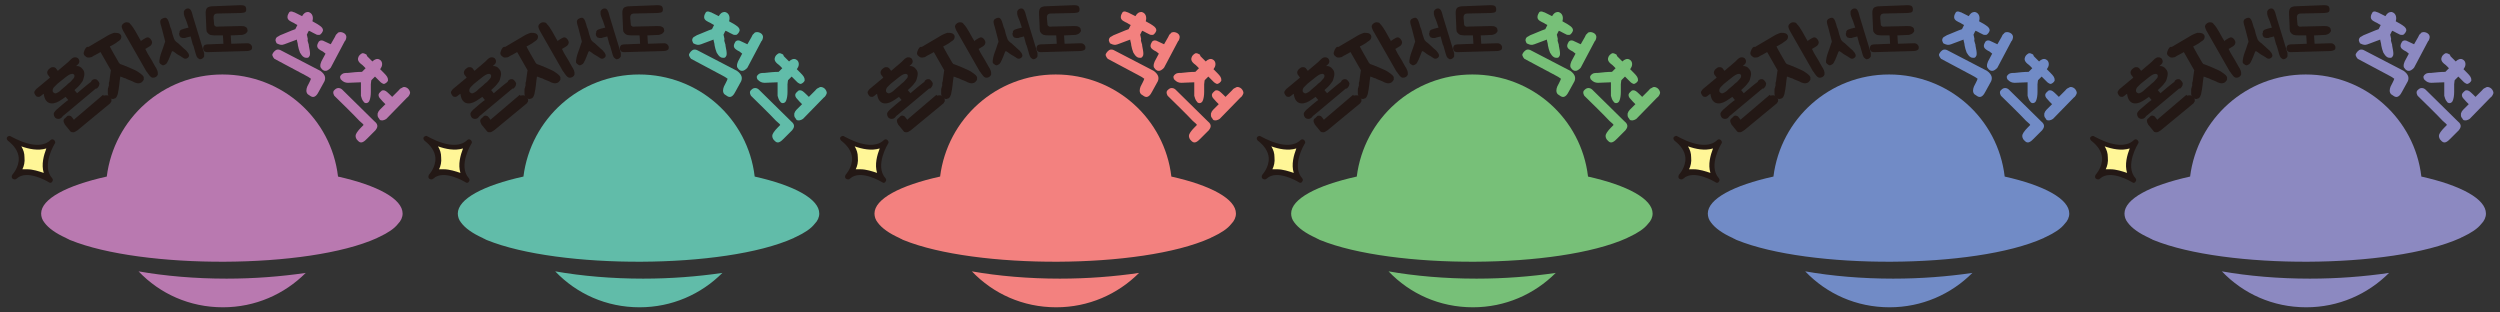 <?xml version="1.0" encoding="utf-8"?>
<!-- Generator: Adobe Illustrator 23.1.0, SVG Export Plug-In . SVG Version: 6.00 Build 0)  -->
<svg version="1.1" id="레이어_1" xmlns="http://www.w3.org/2000/svg" xmlns:xlink="http://www.w3.org/1999/xlink" x="0px"
	 y="0px" width="480px" height="60px" viewBox="0 0 480 60" style="enable-background:new 0 0 480 60;" xml:space="preserve">
<rect x="0" y="0" width="480" height="60" fill="#333333" stroke="none"/>
<g>
	<g>
		<g>
			<path style="fill:#B979B0;" d="M43.5,53.5c-6,0-11.8-0.5-16.9-1.4c4.1,4.3,9.8,6.9,16.2,6.9c6.2,0,11.8-2.5,15.9-6.6
				C53.9,53.1,48.8,53.5,43.5,53.5 M77.3,41c0-2.8-4.8-5.4-12.4-7.1c-1.3-11.1-10.7-19.6-22.2-19.6c-11.4,0-20.8,8.5-22.2,19.6
				C12.8,35.6,7.9,38.2,7.9,41c0,0.6,0.2,1.2,0.6,1.7c0.8,1.1,2.2,2.1,4.2,3l0,0c0.1,0.1,0.2,0.1,0.4,0.2l0,0
				c0.1,0.1,0.2,0.1,0.4,0.2l0,0c13.8,5.6,45.6,5.6,58.9-0.4l0,0c0.1-0.1,0.2-0.1,0.4-0.2l0,0c1.7-0.8,2.9-1.6,3.6-2.5
				C77,42.4,77.3,41.7,77.3,41"/>
		</g>
		<g>
			<path style="fill:#231815;" d="M17.8,15.3c0.2-0.1,0.3-0.1,0.5-0.1s0.3,0.1,0.5,0.3c0.1,0.1,0.3,0.4,0.3,0.6
				c0,0.1-0.1,0.3-0.1,0.4c-0.1,0.2-0.3,0.4-0.4,0.5c-0.1,0-0.2,0-0.2,0l-6.1,5.1c-0.2,0.1-0.3,0.3-0.5,0.5c-0.3,0.3-0.9,0.3-1.2,0
				c-0.2-0.2-0.4-0.7-0.2-1c0.1-0.2,0.3-0.4,0.4-0.5c0.3-0.3,2.1-1.8,2.3-1.9l-0.5-0.6c-0.4,0.3-0.9,0.6-1.2,0.8
				c-1.5,0.9-2.8,0.5-3-1.4c-0.2,0.1-0.7,0.6-0.9,0.6c-0.2,0-0.5,0-0.6-0.2c-0.2-0.2-0.4-0.6-0.3-0.8c0.1-0.2,0.3-0.5,0.6-0.7l2.4-2
				l-0.3-0.4c-0.3-0.3-0.3-0.7-0.1-1c0.1-0.2,0.3-0.3,0.4-0.4c0.1-0.1,0.3-0.2,0.4-0.2c0.1,0,0.3,0,0.4,0c0.1,0.1,0.3,0.1,0.4,0.3
				l0.3,0.4l2-1.7c0.1-0.1,0.3-0.3,0.4-0.4c0.1-0.1,0.3-0.3,0.5-0.4c0.2-0.1,0.3-0.1,0.5-0.1s0.3,0.1,0.5,0.2
				c0.2,0.2,0.3,0.6,0.2,0.8c-0.1,0.3-0.3,0.4-0.6,0.7c0.5-0.1,1,0.2,1.2,0.5c0.3,0.3,0.4,0.6,0.4,1c0,0.3-0.1,0.6-0.2,1
				c-0.1,0.4-0.3,0.6-0.6,1s-0.7,0.7-1.1,1.1c0.1,0.1,0.4,0.5,0.5,0.6c0.2-0.2,2.5-2.1,2.7-2.2C17.5,15.5,17.7,15.4,17.8,15.3z
				 M13.8,14.2c-0.2,0-0.4,0.1-0.6,0.2c-0.2,0.1-0.4,0.3-0.7,0.5c-0.5,0.4-1,0.8-1.5,1.2c-0.2,0.2-0.4,0.4-0.6,0.6
				c-0.2,0.2-0.3,0.5-0.3,0.7c0,0.3,0.2,0.4,0.4,0.5s0.5-0.1,0.7-0.2s0.4-0.3,0.6-0.5c0.2-0.2,0.5-0.4,0.7-0.6
				c0.3-0.2,0.5-0.5,0.8-0.7s0.4-0.4,0.6-0.6c0.2-0.2,0.4-0.4,0.4-0.7c0-0.1,0-0.2-0.1-0.3C14.2,14.3,13.9,14.1,13.8,14.2z
				 M20.3,18.3c0.1,0,0.2,0,0.3,0c0.1,0,0.2,0.1,0.3,0.1c0.3,0.3,0.5,0.6,0.5,0.8c0,0.2,0,0.3-0.1,0.4s-0.1,0.2-0.1,0.2L14.9,25
				c-0.3,0.2-0.6,0.4-0.8,0.4s-0.5,0-0.6-0.2l-0.9-1.1c-0.2-0.2-0.1-0.1-0.2-0.3c-0.1-0.2-0.2-0.4-0.2-0.6s0.1-0.4,0.3-0.5
				c0,0,0.1-0.1,0.2-0.2c0.1-0.1,0.2-0.2,0.2-0.2c0.1-0.1,0.3-0.1,0.4-0.1c0.1,0,0.2,0.1,0.3,0.1s0.5,0.6,0.6,0.7
				c0,0,0.1-0.1,0.2-0.2c0.1-0.1,5.4-4.6,5.4-4.6C19.9,18.5,20,18.3,20.3,18.3z"/>
		</g>
		<g>
			<path style="fill:#231815;" d="M20.9,6.7c0.4-0.2,0.7-0.3,1-0.4c0.3,0,0.6,0,0.9,0.1s0.5,0.4,0.5,0.6c0,0.3-0.1,0.6-0.4,0.8
				c-0.2,0.1-0.4,0.3-0.7,0.5c-0.2,0.1-0.6,0.4-1.1,0.6c0,0.2,1.6,2.9,1.6,2.9c0,0.1,0.1,0.2,0.2,0.3s0.1,0.2,0.2,0.2
				s3.1,1.2,3.4,1.5c0.3,0.2,0.6,0.4,0.8,0.6c0.1,0.1,0.2,0.2,0.3,0.4c0,0.2,0,0.3,0,0.5c-0.1,0.2-0.2,0.3-0.4,0.5
				c-0.6,0.4-1.3,0.1-1.8-0.2c-0.2-0.1-0.7-0.3-1-0.4c-0.2-0.1-0.3-0.2-0.5-0.2c-0.2-0.1-0.5-0.2-0.8-0.3c-0.2,1.2-0.2,2.1-0.5,3.4
				c-0.1,0.3-0.2,0.6-0.5,0.8c-0.1,0-0.2,0-0.3,0.1c-0.2,0-0.4,0-0.6-0.1s-0.3-0.3-0.4-0.5s-0.1-0.4-0.1-0.5c0-0.2,0-0.4,0-0.5
				c0-0.2,0-0.4,0.1-0.6c0-0.1,0-0.2,0.1-0.3c0-0.1,0-0.2,0-0.3c0-0.2,0-0.4,0.1-0.6c0-0.2,0.1-0.5,0.1-0.8c0-0.2,0.1-0.5,0.1-0.7
				s0.1-0.5,0.1-0.6l-2-3.5l-0.9,0.5c-0.4,0.2-0.6,0.3-0.7,0.4C17.5,11,17.5,11,17.4,11c-0.4,0.1-0.7,0.1-1-0.2
				c-0.3-0.2-0.4-0.5-0.3-0.8s0.2-0.6,0.4-0.8c0-0.1,0.1-0.1,0.1-0.1C16.7,9,16.7,9,16.8,9c0.1,0,0.1,0,0.2,0L20.9,6.7z M27.6,7.5
				C28,7.3,28.3,7,28.7,7.3c0.3,0.2,0.5,0.6,0.5,0.9c-0.1,0.5-0.3,0.6-0.8,0.9c-0.2,0.1-0.3,0.2-0.5,0.3l0,0c0,0,0.3,0.6,0.4,0.8
				s0.5,0.8,0.6,1c0.4,0.6,0.7,1.3,1.1,1.9c0.1,0.1,0.1,0.3,0.2,0.4c0,0.1,0.1,0.3,0.1,0.4c0,0.1,0,0.3,0,0.4
				c-0.1,0.4-0.6,0.7-1.1,0.6c-0.3-0.1-0.6-0.5-0.8-0.8c-0.1-0.2-0.2-0.3-0.3-0.4L23.7,6c-0.1-0.1-0.1-0.3-0.2-0.4
				c-0.1-0.3-0.2-0.5-0.1-0.7c0-0.1,0.1-0.2,0.2-0.3c0.2-0.2,0.5-0.4,0.9-0.3c0.2,0,0.4,0.1,0.5,0.3C25.4,5,25.7,5.5,26,6
				s0.6,1.1,0.9,1.6L27,7.7l0,0.2L27.6,7.5z"/>
		</g>
		<g>
			<path style="fill:#231815;" d="M31,5.2c-0.1-0.2-0.1-0.4-0.2-0.7c-0.1-0.5,0-0.8,0.5-1c0,0,0.3-0.1,0.4-0.1
				c0.4,0,0.6,0.5,0.7,0.8s0.2,0.6,0.3,1C32.9,5.6,33,6,33.1,6.5c0.1,0.3,0.2,0.6,0.3,0.9c0.1,0.4,0.5,0.7,0.8,0.9
				c0.3,0.3,0.9,0.8,1.2,1.1c0.2,0.2,0.4,0.3,0.5,0.5c0.2,0.2,0.4,0.5,0.4,0.8c0,0.2-0.2,0.4-0.4,0.5s-0.4,0.1-0.6,0
				C35,11,34.4,10.6,34,10.4c-0.1-0.1-0.8-0.6-0.9-0.6c0,0,0,0.1-0.1,0.1c-0.3,0.7-0.5,1.4-0.9,2.1c-0.1,0.2-0.2,0.3-0.4,0.4
				c-0.1,0-0.1,0.1-0.2,0.1c-0.2,0.1-0.4,0-0.5-0.1c-0.2-0.1-0.3-0.2-0.4-0.4c0-0.1,0-0.3,0-0.4c0.1-0.8,0.4-1.6,0.7-2.4
				c0.1-0.2,0.1-0.4,0.2-0.6c0-0.1,0.1-0.2,0.1-0.3s0.1-0.2,0.1-0.2c0-0.1,0-0.2,0-0.2c0-0.1-0.1-0.3-0.1-0.4L31,5.2z M34.5,6
				c0.1-0.1,0.1-0.2,0.3-0.3c0.2-0.1,0.9-0.3,1.4-0.4l-0.4-1.2c-0.1-0.2-0.1-0.3-0.2-0.5l-0.2-0.5c0-0.1-0.1-0.3-0.1-0.4
				c0-0.1,0-0.2,0-0.4c0-0.1,0-0.2,0.1-0.3c0.2-0.3,0.6-0.5,1-0.3C36.8,2,36.9,2.6,37,3l2.2,7.2c0,0.1,0,0.1,0,0.2
				c0,0.1,0,0.2,0,0.3s0,0.2-0.1,0.3c-0.2,0.3-0.7,0.5-0.9,0.3c-0.4-0.2-0.5-0.6-0.6-0.9L37.2,9c0-0.1-0.1-0.3-0.2-0.5L36.6,7
				c-0.1,0-0.7,0.2-0.8,0.2s-0.2,0.1-0.3,0.1s-0.2,0-0.4,0c-0.1,0-0.2-0.1-0.4-0.1C34.6,7,34.5,7,34.5,6.9c-0.1-0.1-0.1-0.3-0.1-0.4
				s0-0.2,0.1-0.2C34.4,6.1,34.5,6.1,34.5,6z"/>
		</g>
		<g>
			<path style="fill:#231815;" d="M42.9,8.4l-0.1-1.6c-0.4,0-0.8,0-1.2,0s-0.8,0-1.2-0.1c-0.3-0.1-0.5-0.3-0.7-0.6
				C39.6,5.8,39.6,5,39.6,5l-0.1-2.2c0-0.1-0.1-0.8,0.2-1.2c0.2-0.3,0.7-0.4,1.2-0.4L46,1c0,0,1.1-0.1,1.2,0.4
				c0.1,0.2,0.1,0.6,0,0.8c-0.1,0.1-0.2,0.2-0.3,0.2s-0.4,0.1-0.7,0.1l-4.5,0.1C41,2.6,41,3.2,41,3.4l0.1,1.1c0,0.2,0,0.4,0.2,0.5
				c0.2,0.2,0.4,0.1,0.7,0.1L46.2,5c0.4,0,0.7,0,1,0.2c0.2,0.1,0.3,0.3,0.3,0.5c0.1,0.2,0,0.4-0.1,0.5c-0.2,0.3-0.5,0.4-0.9,0.5
				c-0.7,0-1.4,0.1-2.2,0.1l0.1,1.6l3.1-0.1c0.3,0,0.5,0.1,0.7,0.3c0.1,0.1,0.2,0.3,0.2,0.4c0,0.2,0,0.4-0.1,0.5
				c-0.3,0.3-0.9,0.3-0.9,0.3c-7,0.2-7.1,0.2-7.1,0.2c-0.3,0-0.8,0.1-1.1-0.2C39.1,9.6,39,9.5,39,9.3s0.1-0.6,0.4-0.7
				c0.3-0.1,0.7-0.1,1-0.1L42.9,8.4z"/>
		</g>
		<g>
			<path style="fill:#FFF697;" d="M1.8,26.6c0,0,5.4,3.3,8.3,0.7c0,0-2.9,4.5-0.4,7.3c0,0-4.5-2.9-6.9-0.6
				C2.8,33.9,6.3,30.1,1.8,26.6"/>
		</g>
		<g>
			<path style="fill:#231815;" d="M9.7,35.1c-0.1,0-0.2,0-0.3-0.1c0,0-4.2-2.6-6.2-0.7c-0.2,0.2-0.5,0.2-0.8,0
				c-0.2-0.2-0.2-0.5,0-0.8c0,0,1.3-1.4,1.2-3.2C3.5,29.1,2.8,28,1.5,27c-0.2-0.2-0.3-0.5-0.1-0.7s0.5-0.3,0.7-0.1
				c0.1,0,5.1,3.1,7.6,0.7c0.2-0.2,0.5-0.2,0.7,0s0.3,0.5,0.1,0.7c0,0-2.6,4.2-0.5,6.6c0.2,0.2,0.2,0.5,0,0.7
				C10,35,9.8,35.1,9.7,35.1z M5.2,32.5c1.1,0,2.3,0.4,3.2,0.7c-0.5-1.6,0-3.4,0.5-4.7c-1.6,0.5-3.4,0.1-4.8-0.4
				c0.4,0.7,0.6,1.3,0.6,2.1c0.1,0.9-0.1,1.7-0.4,2.3C4.5,32.5,4.9,32.5,5.2,32.5z"/>
		</g>
	</g>
	<g>
		<path style="fill:#B979B0;" d="M59.5,10.6c-0.1,0.2-0.2,0.5-0.5,0.5c-0.2,0-0.4,0-0.6-0.1c-0.4-0.2-0.6-0.6-0.8-0.9
			c-0.2-0.5-0.3-0.9-0.4-1.4c0-0.4-0.2-0.8-0.2-1.1l-2.4,0.9c-0.5,0.2-0.9,0.1-1.3-0.1c-0.1,0-0.1-0.1-0.2-0.1
			C53,8,52.9,7.9,52.9,7.7c0-0.3,0.2-0.6,0.5-0.7c0.3-0.2,0.5-0.3,0.8-0.4c0.8-0.3,1.6-0.7,2.5-1l0.4-0.8c-0.2-0.1-0.4-0.2-0.7-0.4
			c-0.4-0.2-1.3-0.5-1.2-1.2c0-0.3,0.2-0.6,0.3-0.8c0.2-0.3,0.6-0.2,0.8-0.1c0.1,0,0.2,0.1,0.3,0.1s0.1,0.1,0.2,0.1L58,3.1
			c0.3-0.5,0.6-0.8,1.2-0.8c0.8,0.2,1,1,0.8,1.7v0.1l0.9,0.5c0.6,0.4,1,0.6,1.1,1.1c0.1,0.3-0.4,1-0.7,1c-0.2,0-0.5,0-0.6-0.1
			c-0.2-0.1-0.4-0.2-0.6-0.3c-0.4-0.2-0.5-0.3-0.8-0.4c-0.3,0.5-0.1,0.2-0.4,0.8C59,6.8,59,7.2,59.1,7.5c-0.1,0.2,0,0.5,0.1,0.8
			c0.1,0.2,0.1,0.4,0.1,0.5C59.4,9.4,59.6,10.1,59.5,10.6z M62.3,15.6l-1.1,2c-0.3,0.6-0.8,1.3-1.5,0.9c-0.1-0.1-0.5-0.3-0.6-0.4
			c-0.4-0.4-0.3-1-0.1-1.5c0.1-0.2,0.7-1.3,0.7-1.5c-0.1,0-0.2-0.2-1-0.6c-0.6-0.3-0.6-0.3-6-3.2l0,0c0,0-0.5-0.5-0.4-0.9
			c0.2-0.4,0.4-0.6,0.7-0.8c0.4-0.2,0.8,0,0.8,0l7.7,4C62.6,14.4,62.5,15.1,62.3,15.6z M62,9.9c-0.6-0.3-1.1-0.6-1.1-1.1
			c0-0.3,0.2-0.6,0.3-0.8c0.2-0.2,0.4-0.3,0.8-0.2c0.2,0.1,1.3,0.6,1.5,0.7l0.8-1.4c0.1-0.2,0.2-0.5,0.4-0.6
			c0.1-0.1,0.2-0.3,0.4-0.3c0.3-0.1,0.7,0,1,0.2s0.4,0.5,0.4,0.7c0,0.3-0.2,0.8-0.3,0.8L63.5,13c0,0-0.4,0.5-0.9,0.6
			c-0.2,0-0.4,0-0.5-0.1c-0.2-0.1-0.4-0.3-0.5-0.5c-0.1-0.1-0.1-0.3-0.1-0.4c0-0.3,0.1-0.5,0.2-0.8l0.8-1.5L62,9.9z"/>
	</g>
	<g>
		<path style="fill:#B979B0;" d="M70.9,19.4c-0.1,0.2-0.3,0.4-0.6,0.4c-0.2,0-0.4-0.1-0.5-0.3c-0.3-0.3-0.4-0.8-0.5-1.1
			c0-0.5,0-1,0-1.4s0-0.8,0-1.2l-2.5,0.1c-0.5,0-0.9-0.2-1.2-0.5c-0.1-0.1-0.1-0.1-0.2-0.2c-0.1-0.2-0.1-0.4-0.1-0.5
			c0.1-0.3,0.4-0.5,0.6-0.6c0.3-0.1,0.6-0.1,0.9-0.1c0.9-0.1,1.8-0.2,2.7-0.2l0.7-0.7c-0.1-0.1-0.3-0.3-0.6-0.6
			c-0.4-0.3-1.1-0.8-0.8-1.5c0.1-0.3,0.3-0.5,0.6-0.7c0.3-0.2,0.6,0,0.8,0.1c0.1,0,0.2,0.1,0.2,0.2c0,0,0.1,0.1,0.1,0.2l1,1
			c0.4-0.4,0.9-0.6,1.3-0.4c0.7,0.3,0.7,1.2,0.3,1.7c0,0.1-0.1,0.1-0.1,0.2l0.7,0.7c0.6,0.6,0.8,0.9,0.8,1.4c0,0.3-0.6,0.8-0.9,0.7
			c-0.2-0.1-0.4-0.2-0.5-0.3c-0.2-0.2-0.3-0.3-0.5-0.5c-0.3-0.3-0.4-0.4-0.6-0.6c-0.4,0.4-0.1,0.1-0.7,0.7c0,0.1-0.1,0.5-0.1,0.8
			s0,0.6,0,0.9c0,0.2,0,0.4,0,0.6C71.2,18.3,71.1,19,70.9,19.4z M72.1,25l-1.6,1.6c-0.5,0.5-1.1,1.1-1.7,0.5
			c-0.1-0.1-0.4-0.4-0.4-0.5c-0.3-0.6,0-1,0.3-1.4c0.1-0.2,1-1.1,1.1-1.2c0-0.1-0.2-0.3-0.8-0.8c-0.5-0.5-0.4-0.5-4.8-4.8l0,0
			c0,0-0.4-0.6-0.1-1c0.3-0.3,0.5-0.5,0.9-0.5s0.7,0.3,0.7,0.3l6.2,6.1C72.8,24,72.4,24.6,72.1,25z M73.5,19.5
			c-0.4-0.5-0.9-0.8-0.8-1.4c0.1-0.3,0.4-0.5,0.6-0.7c0.2-0.1,0.5-0.1,0.8,0.1c0.2,0.1,1.1,1,1.2,1.1l1.2-1.2
			c0.2-0.2,0.3-0.4,0.6-0.5c0.2-0.1,0.3-0.2,0.5-0.2c0.3,0,0.7,0.2,0.9,0.5c0.2,0.3,0.3,0.6,0.2,0.8c-0.1,0.3-0.4,0.7-0.5,0.7
			l-4,4.1c0,0-0.5,0.4-1,0.3c-0.2,0-0.3-0.1-0.4-0.3c-0.1-0.1-0.3-0.4-0.3-0.6c0-0.1,0-0.3,0-0.4c0.1-0.3,0.2-0.5,0.4-0.7L74,20
			L73.5,19.5z"/>
	</g>
</g>
<g>
	<g>
		<g>
			<path style="fill:#61BCA9;" d="M123.5,53.5c-6,0-11.8-0.5-16.9-1.4c4.1,4.3,9.8,6.9,16.2,6.9c6.2,0,11.8-2.5,15.9-6.6
				C133.9,53.1,128.8,53.5,123.5,53.5 M157.3,41c0-2.8-4.8-5.4-12.4-7.1c-1.3-11.1-10.7-19.6-22.2-19.6c-11.4,0-20.8,8.5-22.2,19.6
				c-7.7,1.7-12.6,4.3-12.6,7.1c0,0.6,0.2,1.2,0.6,1.7c0.8,1.1,2.2,2.1,4.2,3l0,0c0.1,0.1,0.2,0.1,0.4,0.2l0,0
				c0.1,0.1,0.2,0.1,0.4,0.2l0,0c13.8,5.6,45.6,5.6,58.9-0.4l0,0c0.1-0.1,0.2-0.1,0.4-0.2l0,0c1.7-0.8,2.9-1.6,3.6-2.5
				C157,42.4,157.3,41.7,157.3,41"/>
		</g>
		<g>
			<path style="fill:#231815;" d="M97.8,15.3c0.2-0.1,0.3-0.1,0.5-0.1c0.2,0,0.3,0.1,0.5,0.3c0.1,0.1,0.3,0.4,0.3,0.6
				c0,0.1-0.1,0.3-0.1,0.4c-0.1,0.2-0.3,0.4-0.4,0.5c-0.1,0-0.2,0-0.2,0l-6.1,5.1c-0.2,0.1-0.3,0.3-0.5,0.5c-0.3,0.3-0.9,0.3-1.2,0
				c-0.2-0.2-0.4-0.7-0.2-1c0.1-0.2,0.3-0.4,0.4-0.5c0.3-0.3,2.1-1.8,2.3-1.9l-0.5-0.6c-0.4,0.3-0.9,0.6-1.2,0.8
				c-1.5,0.9-2.8,0.5-3-1.4c-0.2,0.1-0.7,0.6-0.9,0.6s-0.5,0-0.6-0.2c-0.2-0.2-0.4-0.6-0.3-0.8c0.1-0.2,0.3-0.5,0.6-0.7l2.4-2
				l-0.3-0.4c-0.3-0.3-0.3-0.7-0.1-1c0.1-0.2,0.3-0.3,0.4-0.4c0.1-0.1,0.3-0.2,0.4-0.2s0.3,0,0.4,0c0.1,0.1,0.3,0.1,0.4,0.3l0.3,0.4
				l2-1.7c0.1-0.1,0.3-0.3,0.4-0.4c0.1-0.1,0.3-0.3,0.5-0.4c0.2-0.1,0.3-0.1,0.5-0.1c0.2,0,0.3,0.1,0.5,0.2c0.2,0.2,0.3,0.6,0.2,0.8
				c-0.1,0.3-0.3,0.4-0.6,0.7c0.5-0.1,1,0.2,1.2,0.5c0.3,0.3,0.4,0.6,0.4,1c0,0.3-0.1,0.6-0.2,1c-0.1,0.4-0.3,0.6-0.6,1
				c-0.3,0.4-0.7,0.7-1.1,1.1c0.1,0.1,0.4,0.5,0.5,0.6c0.2-0.2,2.5-2.1,2.7-2.2C97.5,15.5,97.7,15.4,97.8,15.3z M93.8,14.2
				c-0.2,0-0.4,0.1-0.6,0.2c-0.2,0.1-0.4,0.3-0.7,0.5c-0.5,0.4-1,0.8-1.5,1.2c-0.2,0.2-0.4,0.4-0.6,0.6c-0.2,0.2-0.3,0.5-0.3,0.7
				c0,0.3,0.2,0.4,0.4,0.5s0.5-0.1,0.7-0.2c0.2-0.1,0.4-0.3,0.6-0.5c0.2-0.2,0.5-0.4,0.7-0.6c0.3-0.2,0.5-0.5,0.8-0.7
				c0.3-0.2,0.4-0.4,0.6-0.6c0.2-0.2,0.4-0.4,0.4-0.7c0-0.1,0-0.2-0.1-0.3C94.2,14.3,93.9,14.1,93.8,14.2z M100.3,18.3
				c0.1,0,0.2,0,0.3,0s0.2,0.1,0.3,0.1c0.3,0.3,0.5,0.6,0.5,0.8c0,0.2,0,0.3-0.1,0.4s-0.1,0.2-0.1,0.2L94.9,25
				c-0.3,0.2-0.6,0.4-0.8,0.4c-0.2,0-0.5,0-0.6-0.2l-0.9-1.1c-0.2-0.2-0.1-0.1-0.2-0.3c-0.1-0.2-0.2-0.4-0.2-0.6s0.1-0.4,0.3-0.5
				c0,0,0.1-0.1,0.2-0.2s0.2-0.2,0.2-0.2c0.1-0.1,0.3-0.1,0.4-0.1s0.2,0.1,0.3,0.1s0.5,0.6,0.6,0.7c0,0,0.1-0.1,0.2-0.2
				c0.1-0.1,5.4-4.6,5.4-4.6C99.9,18.5,100,18.3,100.3,18.3z"/>
		</g>
		<g>
			<path style="fill:#231815;" d="M100.9,6.7c0.4-0.2,0.7-0.3,1-0.4c0.3,0,0.6,0,0.9,0.1c0.3,0.1,0.5,0.4,0.5,0.6
				c0,0.3-0.1,0.6-0.4,0.8c-0.2,0.1-0.4,0.3-0.7,0.5c-0.2,0.1-0.6,0.4-1.1,0.6c0,0.2,1.6,2.9,1.6,2.9c0,0.1,0.1,0.2,0.2,0.3
				s0.1,0.2,0.2,0.2s3.1,1.2,3.4,1.5c0.3,0.2,0.6,0.4,0.8,0.6c0.1,0.1,0.2,0.2,0.3,0.4c0,0.2,0,0.3,0,0.5c-0.1,0.2-0.2,0.3-0.4,0.5
				c-0.6,0.4-1.3,0.1-1.8-0.2c-0.2-0.1-0.7-0.3-1-0.4c-0.2-0.1-0.3-0.2-0.5-0.2c-0.2-0.1-0.5-0.2-0.8-0.3c-0.2,1.2-0.2,2.1-0.5,3.4
				c-0.1,0.3-0.2,0.6-0.5,0.8c-0.1,0-0.2,0-0.3,0.1c-0.2,0-0.4,0-0.6-0.1c-0.2-0.1-0.3-0.3-0.4-0.5c-0.1-0.2-0.1-0.4-0.1-0.5
				c0-0.2,0-0.4,0-0.5c0-0.2,0-0.4,0.1-0.6c0-0.1,0-0.2,0.1-0.3c0-0.1,0-0.2,0-0.3c0-0.2,0-0.4,0.1-0.6c0-0.2,0.1-0.5,0.1-0.8
				c0-0.2,0.1-0.5,0.1-0.7s0.1-0.5,0.1-0.6l-2-3.5l-0.9,0.5c-0.4,0.2-0.6,0.3-0.7,0.4C97.5,11,97.5,11,97.4,11
				c-0.4,0.1-0.7,0.1-1-0.2c-0.3-0.2-0.4-0.5-0.3-0.8s0.2-0.6,0.4-0.8c0-0.1,0.1-0.1,0.1-0.1C96.7,9,96.7,9,96.8,9
				c0.1,0,0.1,0,0.2,0L100.9,6.7z M107.6,7.5c0.4-0.2,0.7-0.5,1.1-0.2c0.3,0.2,0.5,0.6,0.5,0.9c-0.1,0.5-0.3,0.6-0.8,0.9
				c-0.2,0.1-0.3,0.2-0.5,0.3l0,0c0,0,0.3,0.6,0.4,0.8c0.1,0.2,0.5,0.8,0.6,1c0.4,0.6,0.7,1.3,1.1,1.9c0.1,0.1,0.1,0.3,0.2,0.4
				c0,0.1,0.1,0.3,0.1,0.4c0,0.1,0,0.3,0,0.4c-0.1,0.4-0.6,0.7-1.1,0.6c-0.3-0.1-0.6-0.5-0.8-0.8c-0.1-0.2-0.2-0.3-0.3-0.4L103.7,6
				c-0.1-0.1-0.1-0.3-0.2-0.4c-0.1-0.3-0.2-0.5-0.1-0.7c0-0.1,0.1-0.2,0.2-0.3c0.2-0.2,0.5-0.4,0.9-0.3c0.2,0,0.4,0.1,0.5,0.3
				c0.4,0.4,0.7,0.9,1,1.4c0.3,0.5,0.6,1.1,0.9,1.6l0.1,0.1v0.2L107.6,7.5z"/>
		</g>
		<g>
			<path style="fill:#231815;" d="M111,5.2c-0.1-0.2-0.1-0.4-0.2-0.7c-0.1-0.5,0-0.8,0.5-1c0,0,0.3-0.1,0.4-0.1
				c0.4,0,0.6,0.5,0.7,0.8c0.1,0.3,0.2,0.6,0.3,1c0.2,0.4,0.3,0.8,0.4,1.3c0.1,0.3,0.2,0.6,0.3,0.9c0.1,0.4,0.5,0.7,0.8,0.9
				c0.3,0.3,0.9,0.8,1.2,1.1c0.2,0.2,0.4,0.3,0.5,0.5c0.2,0.2,0.4,0.5,0.4,0.8c0,0.2-0.2,0.4-0.4,0.5c-0.2,0.1-0.4,0.1-0.6,0
				c-0.3-0.2-0.9-0.6-1.3-0.8c-0.1-0.1-0.8-0.6-0.9-0.6c0,0,0,0.1-0.1,0.1c-0.3,0.7-0.5,1.4-0.9,2.1c-0.1,0.2-0.2,0.3-0.4,0.4
				c-0.1,0-0.1,0.1-0.2,0.1c-0.2,0.1-0.4,0-0.5-0.1c-0.2-0.1-0.3-0.2-0.4-0.4c0-0.1,0-0.3,0-0.4c0.1-0.8,0.4-1.6,0.7-2.4
				c0.1-0.2,0.1-0.4,0.2-0.6c0-0.1,0.1-0.2,0.1-0.3s0.1-0.2,0.1-0.2c0-0.1,0-0.2,0-0.2c0-0.1-0.1-0.3-0.1-0.4L111,5.2z M114.5,6
				c0.1-0.1,0.1-0.2,0.3-0.3c0.2-0.1,0.9-0.3,1.4-0.4l-0.4-1.2c-0.1-0.2-0.1-0.3-0.2-0.5l-0.2-0.5c0-0.1-0.1-0.3-0.1-0.4
				c0-0.1,0-0.2,0-0.4c0-0.1,0-0.2,0.1-0.3c0.2-0.3,0.6-0.5,1-0.3c0.4,0.3,0.5,0.9,0.6,1.3l2.2,7.2c0,0.1,0,0.1,0,0.2
				c0,0.1,0,0.2,0,0.3s0,0.2-0.1,0.3c-0.2,0.3-0.7,0.5-0.9,0.3c-0.4-0.2-0.5-0.6-0.6-0.9L117.2,9c0-0.1-0.1-0.3-0.2-0.5L116.6,7
				c-0.1,0-0.7,0.2-0.8,0.2c-0.1,0-0.2,0.1-0.3,0.1s-0.2,0-0.4,0c-0.1,0-0.2-0.1-0.4-0.1c-0.1-0.2-0.2-0.2-0.2-0.3
				c-0.1-0.1-0.1-0.3-0.1-0.4s0-0.2,0.1-0.2C114.4,6.1,114.5,6.1,114.5,6z"/>
		</g>
		<g>
			<path style="fill:#231815;" d="M122.9,8.4l-0.1-1.6c-0.4,0-0.8,0-1.2,0c-0.4,0-0.8,0-1.2-0.1c-0.3-0.1-0.5-0.3-0.7-0.6
				c-0.1-0.3-0.1-1.1-0.1-1.1l-0.1-2.2c0-0.1-0.1-0.8,0.2-1.2c0.2-0.3,0.7-0.4,1.2-0.4L126,1c0,0,1.1-0.1,1.2,0.4
				c0.1,0.2,0.1,0.6,0,0.8c-0.1,0.1-0.2,0.2-0.3,0.2s-0.4,0.1-0.7,0.1l-4.5,0.1c-0.7,0-0.7,0.6-0.7,0.8l0.1,1.1c0,0.2,0,0.4,0.2,0.5
				c0.2,0.2,0.4,0.1,0.7,0.1l4.2-0.1c0.4,0,0.7,0,1,0.2c0.2,0.1,0.3,0.3,0.3,0.5c0.1,0.2,0,0.4-0.1,0.5c-0.2,0.3-0.5,0.4-0.9,0.5
				c-0.7,0-1.4,0.1-2.2,0.1l0.1,1.6l3.1-0.1c0.3,0,0.5,0.1,0.7,0.3c0.1,0.1,0.2,0.3,0.2,0.4c0,0.2,0,0.4-0.1,0.5
				c-0.3,0.3-0.9,0.3-0.9,0.3c-7,0.2-7.1,0.2-7.1,0.2c-0.3,0-0.8,0.1-1.1-0.2c-0.1-0.2-0.2-0.3-0.2-0.5s0.1-0.6,0.4-0.7
				c0.3-0.1,0.7-0.1,1-0.1L122.9,8.4z"/>
		</g>
		<g>
			<path style="fill:#FFF697;" d="M81.8,26.6c0,0,5.4,3.3,8.3,0.7c0,0-2.9,4.5-0.4,7.3c0,0-4.5-2.9-6.9-0.6
				C82.8,33.9,86.3,30.1,81.8,26.6"/>
		</g>
		<g>
			<path style="fill:#231815;" d="M89.7,35.1c-0.1,0-0.2,0-0.3-0.1c0,0-4.2-2.6-6.2-0.7c-0.2,0.2-0.5,0.2-0.8,0
				c-0.2-0.2-0.2-0.5,0-0.8c0,0,1.3-1.4,1.2-3.2c-0.1-1.2-0.8-2.3-2.1-3.3c-0.2-0.2-0.3-0.5-0.1-0.7c0.2-0.2,0.5-0.3,0.7-0.1
				c0.1,0,5.1,3.1,7.6,0.7c0.2-0.2,0.5-0.2,0.7,0c0.2,0.2,0.3,0.5,0.1,0.7c0,0-2.6,4.2-0.5,6.6c0.2,0.2,0.2,0.5,0,0.7
				C90,35,89.8,35.1,89.7,35.1z M85.2,32.5c1.1,0,2.3,0.4,3.2,0.7c-0.5-1.6,0-3.4,0.5-4.7c-1.6,0.5-3.4,0.1-4.8-0.4
				c0.4,0.7,0.6,1.3,0.6,2.1c0.1,0.9-0.1,1.7-0.4,2.3C84.5,32.5,84.9,32.5,85.2,32.5z"/>
		</g>
	</g>
	<g>
		<path style="fill:#61BCA9;" d="M139.5,10.6c-0.1,0.2-0.2,0.5-0.5,0.5c-0.2,0-0.4,0-0.6-0.1c-0.4-0.2-0.6-0.6-0.8-0.9
			c-0.2-0.5-0.3-0.9-0.4-1.4c0-0.4-0.2-0.8-0.2-1.1l-2.4,0.9c-0.5,0.2-0.9,0.1-1.3-0.1c-0.1,0-0.1-0.1-0.2-0.1
			c-0.1-0.3-0.2-0.4-0.2-0.6c0-0.3,0.2-0.6,0.5-0.7c0.3-0.2,0.5-0.3,0.8-0.4c0.8-0.3,1.6-0.7,2.5-1l0.4-0.8
			c-0.2-0.1-0.4-0.2-0.7-0.4c-0.4-0.2-1.3-0.5-1.2-1.2c0-0.3,0.2-0.6,0.3-0.8c0.2-0.3,0.6-0.2,0.8-0.1c0.1,0,0.2,0.1,0.3,0.1
			c0.1,0,0.1,0.1,0.2,0.1l1.2,0.6c0.3-0.5,0.6-0.8,1.2-0.8c0.8,0.2,1,1,0.8,1.7v0.1l0.9,0.5c0.6,0.4,1,0.6,1.1,1.1
			c0.1,0.3-0.4,1-0.7,1c-0.2,0-0.5,0-0.6-0.1c-0.2-0.1-0.4-0.2-0.6-0.3c-0.4-0.2-0.5-0.3-0.8-0.4c-0.3,0.5-0.1,0.2-0.4,0.8
			c0.1,0.1,0.1,0.5,0.2,0.8c-0.1,0.2,0,0.5,0.1,0.8c0.1,0.2,0.1,0.4,0.1,0.5C139.4,9.4,139.6,10.1,139.5,10.6z M142.3,15.6l-1.1,2
			c-0.3,0.6-0.8,1.3-1.5,0.9c-0.1-0.1-0.5-0.3-0.6-0.4c-0.4-0.4-0.3-1-0.1-1.5c0.1-0.2,0.7-1.3,0.7-1.5c-0.1,0-0.2-0.2-1-0.6
			c-0.6-0.3-0.6-0.3-6-3.2l0,0c0,0-0.5-0.5-0.4-0.9c0.2-0.4,0.4-0.6,0.7-0.8c0.4-0.2,0.8,0,0.8,0l7.7,4
			C142.6,14.4,142.5,15.1,142.3,15.6z M142,9.9c-0.6-0.3-1.1-0.6-1.1-1.1c0-0.3,0.2-0.6,0.3-0.8c0.2-0.2,0.4-0.3,0.8-0.2
			c0.2,0.1,1.3,0.6,1.5,0.7l0.8-1.4c0.1-0.2,0.2-0.5,0.4-0.6c0.1-0.1,0.2-0.3,0.4-0.3c0.3-0.1,0.7,0,1,0.2s0.4,0.5,0.4,0.7
			c0,0.3-0.2,0.8-0.3,0.8l-2.7,5.1c0,0-0.4,0.5-0.9,0.6c-0.2,0-0.4,0-0.5-0.1c-0.2-0.1-0.4-0.3-0.5-0.5c-0.1-0.1-0.1-0.3-0.1-0.4
			c0-0.3,0.1-0.5,0.2-0.8l0.8-1.5L142,9.9z"/>
	</g>
	<g>
		<path style="fill:#61BCA9;" d="M150.9,19.4c-0.1,0.2-0.3,0.4-0.6,0.4c-0.2,0-0.4-0.1-0.5-0.3c-0.3-0.3-0.4-0.8-0.5-1.1
			c0-0.5,0-1,0-1.4s0-0.8,0-1.2l-2.5,0.1c-0.5,0-0.9-0.2-1.2-0.5c-0.1-0.1-0.1-0.1-0.2-0.2c-0.1-0.2-0.1-0.4-0.1-0.5
			c0.1-0.3,0.4-0.5,0.6-0.6c0.3-0.1,0.6-0.1,0.9-0.1c0.9-0.1,1.8-0.2,2.7-0.2l0.7-0.7c-0.1-0.1-0.3-0.3-0.6-0.6
			c-0.4-0.3-1.1-0.8-0.8-1.5c0.1-0.3,0.3-0.5,0.6-0.7c0.3-0.2,0.6,0,0.8,0.1c0.1,0,0.2,0.1,0.2,0.2c0,0,0.1,0.1,0.1,0.2l1,1
			c0.4-0.4,0.9-0.6,1.3-0.4c0.7,0.3,0.7,1.2,0.3,1.7c0,0.1-0.1,0.1-0.1,0.2l0.7,0.7c0.6,0.6,0.8,0.9,0.8,1.4c0,0.3-0.6,0.8-0.9,0.7
			c-0.2-0.1-0.4-0.2-0.5-0.3c-0.2-0.2-0.3-0.3-0.5-0.5c-0.3-0.3-0.4-0.4-0.6-0.6c-0.4,0.4-0.1,0.1-0.7,0.7c0,0.1-0.1,0.5-0.1,0.8
			s0,0.6,0,0.9c0,0.2,0,0.4,0,0.6C151.2,18.3,151.1,19,150.9,19.4z M152.1,25l-1.6,1.6c-0.5,0.5-1.1,1.1-1.7,0.5
			c-0.1-0.1-0.4-0.4-0.4-0.5c-0.3-0.6,0-1,0.3-1.4c0.1-0.2,1-1.1,1.1-1.2c0-0.1-0.2-0.3-0.8-0.8c-0.5-0.5-0.4-0.5-4.8-4.8l0,0
			c0,0-0.4-0.6-0.1-1c0.3-0.3,0.5-0.5,0.9-0.5s0.7,0.3,0.7,0.3l6.2,6.1C152.8,24,152.4,24.6,152.1,25z M153.5,19.5
			c-0.4-0.5-0.9-0.8-0.8-1.4c0.1-0.3,0.4-0.5,0.6-0.7c0.2-0.1,0.5-0.1,0.8,0.1c0.2,0.1,1.1,1,1.2,1.1l1.2-1.2
			c0.2-0.2,0.3-0.4,0.6-0.5c0.2-0.1,0.3-0.2,0.5-0.2c0.3,0,0.7,0.2,0.9,0.5c0.2,0.3,0.3,0.6,0.2,0.8c-0.1,0.3-0.4,0.7-0.5,0.7
			l-4,4.1c0,0-0.5,0.4-1,0.3c-0.2,0-0.3-0.1-0.4-0.3c-0.1-0.1-0.3-0.4-0.3-0.6c0-0.1,0-0.3,0-0.4c0.1-0.3,0.2-0.5,0.4-0.7L154,20
			L153.5,19.5z"/>
	</g>
</g>
<g>
	<g>
		<g>
			<path style="fill:#F3817F;" d="M203.5,53.5c-6,0-11.8-0.5-16.9-1.4c4.1,4.3,9.8,6.9,16.2,6.9c6.2,0,11.8-2.5,15.9-6.6
				C213.9,53.1,208.8,53.5,203.5,53.5 M237.3,41c0-2.8-4.8-5.4-12.4-7.1c-1.3-11.1-10.7-19.6-22.2-19.6c-11.4,0-20.8,8.5-22.2,19.6
				c-7.7,1.7-12.6,4.3-12.6,7.1c0,0.6,0.2,1.2,0.6,1.7c0.8,1.1,2.2,2.1,4.2,3l0,0c0.1,0.1,0.2,0.1,0.4,0.2l0,0
				c0.1,0.1,0.2,0.1,0.4,0.2l0,0c13.8,5.6,45.6,5.6,58.9-0.4l0,0c0.1-0.1,0.2-0.1,0.4-0.2l0,0c1.7-0.8,2.9-1.6,3.6-2.5
				C237,42.4,237.3,41.7,237.3,41"/>
		</g>
		<g>
			<path style="fill:#231815;" d="M177.8,15.3c0.2-0.1,0.3-0.1,0.5-0.1s0.3,0.1,0.5,0.3c0.1,0.1,0.3,0.4,0.3,0.6
				c0,0.1-0.1,0.3-0.1,0.4c-0.1,0.2-0.3,0.4-0.4,0.5c-0.1,0-0.2,0-0.2,0l-6.1,5.1c-0.2,0.1-0.3,0.3-0.5,0.5c-0.3,0.3-0.9,0.3-1.2,0
				c-0.2-0.2-0.4-0.7-0.2-1c0.1-0.2,0.3-0.4,0.4-0.5c0.3-0.3,2.1-1.8,2.3-1.9l-0.5-0.6c-0.4,0.3-0.9,0.6-1.2,0.8
				c-1.5,0.9-2.8,0.5-3-1.4c-0.2,0.1-0.7,0.6-0.9,0.6s-0.5,0-0.6-0.2c-0.2-0.2-0.4-0.6-0.3-0.8c0.1-0.2,0.3-0.5,0.6-0.7l2.4-2
				l-0.3-0.4c-0.3-0.3-0.3-0.7-0.1-1c0.1-0.2,0.3-0.3,0.4-0.4c0.1-0.1,0.3-0.2,0.4-0.2s0.3,0,0.4,0c0.1,0.1,0.3,0.1,0.4,0.3l0.3,0.4
				l2-1.7c0.1-0.1,0.3-0.3,0.4-0.4c0.1-0.1,0.3-0.3,0.5-0.4c0.2-0.1,0.3-0.1,0.5-0.1s0.3,0.1,0.5,0.2c0.2,0.2,0.3,0.6,0.2,0.8
				c-0.1,0.3-0.3,0.4-0.6,0.7c0.5-0.1,1,0.2,1.2,0.5c0.3,0.3,0.4,0.6,0.4,1c0,0.3-0.1,0.6-0.2,1c-0.1,0.4-0.3,0.6-0.6,1
				s-0.7,0.7-1.1,1.1c0.1,0.1,0.4,0.5,0.5,0.6c0.2-0.2,2.5-2.1,2.7-2.2C177.5,15.5,177.7,15.4,177.8,15.3z M173.8,14.2
				c-0.2,0-0.4,0.1-0.6,0.2c-0.2,0.1-0.4,0.3-0.7,0.5c-0.5,0.4-1,0.8-1.5,1.2c-0.2,0.2-0.4,0.4-0.6,0.6c-0.2,0.2-0.3,0.5-0.3,0.7
				c0,0.3,0.2,0.4,0.4,0.5s0.5-0.1,0.7-0.2s0.4-0.3,0.6-0.5s0.5-0.4,0.7-0.6c0.3-0.2,0.5-0.5,0.8-0.7s0.4-0.4,0.6-0.6
				c0.2-0.2,0.4-0.4,0.4-0.7c0-0.1,0-0.2-0.1-0.3C174.2,14.3,173.9,14.1,173.8,14.2z M180.3,18.3c0.1,0,0.2,0,0.3,0
				c0.1,0,0.2,0.1,0.3,0.1c0.3,0.3,0.5,0.6,0.5,0.8c0,0.2,0,0.3-0.1,0.4c-0.1,0.1-0.1,0.2-0.1,0.2l-6.3,5.2
				c-0.3,0.2-0.6,0.4-0.8,0.4c-0.2,0-0.5,0-0.6-0.2l-0.9-1.1c-0.2-0.2-0.1-0.1-0.2-0.3c-0.1-0.2-0.2-0.4-0.2-0.6s0.1-0.4,0.3-0.5
				c0,0,0.1-0.1,0.2-0.2s0.2-0.2,0.2-0.2c0.1-0.1,0.3-0.1,0.4-0.1c0.1,0,0.2,0.1,0.3,0.1c0.1,0,0.5,0.6,0.6,0.7c0,0,0.1-0.1,0.2-0.2
				c0.1-0.1,5.4-4.6,5.4-4.6C179.9,18.5,180,18.3,180.3,18.3z"/>
		</g>
		<g>
			<path style="fill:#231815;" d="M180.9,6.7c0.4-0.2,0.7-0.3,1-0.4c0.3,0,0.6,0,0.9,0.1s0.5,0.4,0.5,0.6c0,0.3-0.1,0.6-0.4,0.8
				c-0.2,0.1-0.4,0.3-0.7,0.5c-0.2,0.1-0.6,0.4-1.1,0.6c0,0.2,1.6,2.9,1.6,2.9c0,0.1,0.1,0.2,0.2,0.3c0.1,0.1,0.1,0.2,0.2,0.2
				c0.1,0,3.1,1.2,3.4,1.5c0.3,0.2,0.6,0.4,0.8,0.6c0.1,0.1,0.2,0.2,0.3,0.4c0,0.2,0,0.3,0,0.5c-0.1,0.2-0.2,0.3-0.4,0.5
				c-0.6,0.4-1.3,0.1-1.8-0.2c-0.2-0.1-0.7-0.3-1-0.4c-0.2-0.1-0.3-0.2-0.5-0.2c-0.2-0.1-0.5-0.2-0.8-0.3c-0.2,1.2-0.2,2.1-0.5,3.4
				c-0.1,0.3-0.2,0.6-0.5,0.8c-0.1,0-0.2,0-0.3,0.1c-0.2,0-0.4,0-0.6-0.1s-0.3-0.3-0.4-0.5c-0.1-0.2-0.1-0.4-0.1-0.5
				c0-0.2,0-0.4,0-0.5c0-0.2,0-0.4,0.1-0.6c0-0.1,0-0.2,0.1-0.3c0-0.1,0-0.2,0-0.3c0-0.2,0-0.4,0.1-0.6c0-0.2,0.1-0.5,0.1-0.8
				c0-0.2,0.1-0.5,0.1-0.7s0.1-0.5,0.1-0.6l-2-3.5l-0.9,0.5c-0.4,0.2-0.6,0.3-0.7,0.4c-0.2,0.1-0.2,0.1-0.3,0.1
				c-0.4,0.1-0.7,0.1-1-0.2c-0.3-0.2-0.4-0.5-0.3-0.8c0.1-0.3,0.2-0.6,0.4-0.8c0-0.1,0.1-0.1,0.1-0.1c0.1-0.1,0.1-0.1,0.2-0.1
				c0.1,0,0.1,0,0.2,0L180.9,6.7z M187.6,7.5c0.4-0.2,0.7-0.5,1.1-0.2c0.3,0.2,0.5,0.6,0.5,0.9c-0.1,0.5-0.3,0.6-0.8,0.9
				c-0.2,0.1-0.3,0.2-0.5,0.3l0,0c0,0,0.3,0.6,0.4,0.8c0.1,0.2,0.5,0.8,0.6,1c0.4,0.6,0.7,1.3,1.1,1.9c0.1,0.1,0.1,0.3,0.2,0.4
				c0,0.1,0.1,0.3,0.1,0.4c0,0.1,0,0.3,0,0.4c-0.1,0.4-0.6,0.7-1.1,0.6c-0.3-0.1-0.6-0.5-0.8-0.8c-0.1-0.2-0.2-0.3-0.3-0.4L183.7,6
				c-0.1-0.1-0.1-0.3-0.2-0.4c-0.1-0.3-0.2-0.5-0.1-0.7c0-0.1,0.1-0.2,0.2-0.3c0.2-0.2,0.5-0.4,0.9-0.3c0.2,0,0.4,0.1,0.5,0.3
				c0.4,0.4,0.7,0.9,1,1.4c0.3,0.5,0.6,1.1,0.9,1.6l0.1,0.1v0.2L187.6,7.5z"/>
		</g>
		<g>
			<path style="fill:#231815;" d="M191,5.2c-0.1-0.2-0.1-0.4-0.2-0.7c-0.1-0.5,0-0.8,0.5-1c0,0,0.3-0.1,0.4-0.1
				c0.4,0,0.6,0.5,0.7,0.8c0.1,0.3,0.2,0.6,0.3,1c0.2,0.4,0.3,0.8,0.4,1.3c0.1,0.3,0.2,0.6,0.3,0.9c0.1,0.4,0.5,0.7,0.8,0.9
				c0.3,0.3,0.9,0.8,1.2,1.1c0.2,0.2,0.4,0.3,0.5,0.5c0.2,0.2,0.4,0.5,0.4,0.8c0,0.2-0.2,0.4-0.4,0.5c-0.2,0.1-0.4,0.1-0.6,0
				c-0.3-0.2-0.9-0.6-1.3-0.8c-0.1-0.1-0.8-0.6-0.9-0.6c0,0,0,0.1-0.1,0.1c-0.3,0.7-0.5,1.4-0.9,2.1c-0.1,0.2-0.2,0.3-0.4,0.4
				c-0.1,0-0.1,0.1-0.2,0.1c-0.2,0.1-0.4,0-0.5-0.1c-0.2-0.1-0.3-0.2-0.4-0.4c0-0.1,0-0.3,0-0.4c0.1-0.8,0.4-1.6,0.7-2.4
				c0.1-0.2,0.1-0.4,0.2-0.6c0-0.1,0.1-0.2,0.1-0.3s0.1-0.2,0.1-0.2c0-0.1,0-0.2,0-0.2c0-0.1-0.1-0.3-0.1-0.4L191,5.2z M194.5,6
				c0.1-0.1,0.1-0.2,0.3-0.3c0.2-0.1,0.9-0.3,1.4-0.4l-0.4-1.2c-0.1-0.2-0.1-0.3-0.2-0.5l-0.2-0.5c0-0.1-0.1-0.3-0.1-0.4
				c0-0.1,0-0.2,0-0.4c0-0.1,0-0.2,0.1-0.3c0.2-0.3,0.6-0.5,1-0.3c0.4,0.3,0.5,0.9,0.6,1.3l2.2,7.2c0,0.1,0,0.1,0,0.2
				c0,0.1,0,0.2,0,0.3s0,0.2-0.1,0.3c-0.2,0.3-0.7,0.5-0.9,0.3c-0.4-0.2-0.5-0.6-0.6-0.9L197.2,9c0-0.1-0.1-0.3-0.2-0.5L196.6,7
				c-0.1,0-0.7,0.2-0.8,0.2c-0.1,0-0.2,0.1-0.3,0.1s-0.2,0-0.4,0c-0.1,0-0.2-0.1-0.4-0.1c-0.1-0.2-0.2-0.2-0.2-0.3
				c-0.1-0.1-0.1-0.3-0.1-0.4s0-0.2,0.1-0.2C194.4,6.1,194.5,6.1,194.5,6z"/>
		</g>
		<g>
			<path style="fill:#231815;" d="M202.9,8.4l-0.1-1.6c-0.4,0-0.8,0-1.2,0c-0.4,0-0.8,0-1.2-0.1c-0.3-0.1-0.5-0.3-0.7-0.6
				c-0.1-0.3-0.1-1.1-0.1-1.1l-0.1-2.2c0-0.1-0.1-0.8,0.2-1.2c0.2-0.3,0.7-0.4,1.2-0.4L206,1c0,0,1.1-0.1,1.2,0.4
				c0.1,0.2,0.1,0.6,0,0.8c-0.1,0.1-0.2,0.2-0.3,0.2c-0.1,0-0.4,0.1-0.7,0.1l-4.5,0.1c-0.7,0-0.7,0.6-0.7,0.8l0.1,1.1
				c0,0.2,0,0.4,0.2,0.5c0.2,0.2,0.4,0.1,0.7,0.1l4.2-0.1c0.4,0,0.7,0,1,0.2c0.2,0.1,0.3,0.3,0.3,0.5c0.1,0.2,0,0.4-0.1,0.5
				c-0.2,0.3-0.5,0.4-0.9,0.5c-0.7,0-1.4,0.1-2.2,0.1l0.1,1.6l3.1-0.1c0.3,0,0.5,0.1,0.7,0.3c0.1,0.1,0.2,0.3,0.2,0.4
				c0,0.2,0,0.4-0.1,0.5c-0.3,0.3-0.9,0.3-0.9,0.3c-7,0.2-7.1,0.2-7.1,0.2c-0.3,0-0.8,0.1-1.1-0.2c-0.1-0.2-0.2-0.3-0.2-0.5
				s0.1-0.6,0.4-0.7c0.3-0.1,0.7-0.1,1-0.1L202.9,8.4z"/>
		</g>
		<g>
			<path style="fill:#FFF697;" d="M161.8,26.6c0,0,5.4,3.3,8.3,0.7c0,0-2.9,4.5-0.4,7.3c0,0-4.5-2.9-6.9-0.6
				C162.8,33.9,166.3,30.1,161.8,26.6"/>
		</g>
		<g>
			<path style="fill:#231815;" d="M169.7,35.1c-0.1,0-0.2,0-0.3-0.1c0,0-4.2-2.6-6.2-0.7c-0.2,0.2-0.5,0.2-0.8,0
				c-0.2-0.2-0.2-0.5,0-0.8c0,0,1.3-1.4,1.2-3.2c-0.1-1.2-0.8-2.3-2.1-3.3c-0.2-0.2-0.3-0.5-0.1-0.7c0.2-0.2,0.5-0.3,0.7-0.1
				c0.1,0,5.1,3.1,7.6,0.7c0.2-0.2,0.5-0.2,0.7,0c0.2,0.2,0.3,0.5,0.1,0.7c0,0-2.6,4.2-0.5,6.6c0.2,0.2,0.2,0.5,0,0.7
				C170,35,169.8,35.1,169.7,35.1z M165.2,32.5c1.1,0,2.3,0.4,3.2,0.7c-0.5-1.6,0-3.4,0.5-4.7c-1.6,0.5-3.4,0.1-4.8-0.4
				c0.4,0.7,0.6,1.3,0.6,2.1c0.1,0.9-0.1,1.7-0.4,2.3C164.5,32.5,164.9,32.5,165.2,32.5z"/>
		</g>
	</g>
	<g>
		<path style="fill:#F3817F;" d="M219.5,10.6c-0.1,0.2-0.2,0.5-0.5,0.5c-0.2,0-0.4,0-0.6-0.1c-0.4-0.2-0.6-0.6-0.8-0.9
			c-0.2-0.5-0.3-0.9-0.4-1.4c0-0.4-0.2-0.8-0.2-1.1l-2.4,0.9c-0.5,0.2-0.9,0.1-1.3-0.1c-0.1,0-0.1-0.1-0.2-0.1
			c-0.1-0.3-0.2-0.4-0.2-0.6c0-0.3,0.2-0.6,0.5-0.7c0.3-0.2,0.5-0.3,0.8-0.4c0.8-0.3,1.6-0.7,2.5-1l0.4-0.8
			c-0.2-0.1-0.4-0.2-0.7-0.4c-0.4-0.2-1.3-0.5-1.2-1.2c0-0.3,0.2-0.6,0.3-0.8c0.2-0.3,0.6-0.2,0.8-0.1c0.1,0,0.2,0.1,0.3,0.1
			c0.1,0,0.1,0.1,0.2,0.1l1.2,0.6c0.3-0.5,0.6-0.8,1.2-0.8c0.8,0.2,1,1,0.8,1.7v0.1l0.9,0.5c0.6,0.4,1,0.6,1.1,1.1
			c0.1,0.3-0.4,1-0.7,1c-0.2,0-0.5,0-0.6-0.1c-0.2-0.1-0.4-0.2-0.6-0.3c-0.4-0.2-0.5-0.3-0.8-0.4c-0.3,0.5-0.1,0.2-0.4,0.8
			c0.1,0.1,0.1,0.5,0.2,0.8c-0.1,0.2,0,0.5,0.1,0.8c0.1,0.2,0.1,0.4,0.1,0.5C219.4,9.4,219.6,10.1,219.5,10.6z M222.3,15.6l-1.1,2
			c-0.3,0.6-0.8,1.3-1.5,0.9c-0.1-0.1-0.5-0.3-0.6-0.4c-0.4-0.4-0.3-1-0.1-1.5c0.1-0.2,0.7-1.3,0.7-1.5c-0.1,0-0.2-0.2-1-0.6
			c-0.6-0.3-0.6-0.3-6-3.2l0,0c0,0-0.5-0.5-0.4-0.9c0.2-0.4,0.4-0.6,0.7-0.8c0.4-0.2,0.8,0,0.8,0l7.7,4
			C222.6,14.4,222.5,15.1,222.3,15.6z M222,9.9c-0.6-0.3-1.1-0.6-1.1-1.1c0-0.3,0.2-0.6,0.3-0.8c0.2-0.2,0.4-0.3,0.8-0.2
			c0.2,0.1,1.3,0.6,1.5,0.7l0.8-1.4c0.1-0.2,0.2-0.5,0.4-0.6c0.1-0.1,0.2-0.3,0.4-0.3c0.3-0.1,0.7,0,1,0.2s0.4,0.5,0.4,0.7
			c0,0.3-0.2,0.8-0.3,0.8l-2.7,5.1c0,0-0.4,0.5-0.9,0.6c-0.2,0-0.4,0-0.5-0.1c-0.2-0.1-0.4-0.3-0.5-0.5c-0.1-0.1-0.1-0.3-0.1-0.4
			c0-0.3,0.1-0.5,0.2-0.8l0.8-1.5L222,9.9z"/>
	</g>
	<g>
		<path style="fill:#F3817F;" d="M230.9,19.4c-0.1,0.2-0.3,0.4-0.6,0.4c-0.2,0-0.4-0.1-0.5-0.3c-0.3-0.3-0.4-0.8-0.5-1.1
			c0-0.5,0-1,0-1.4s0-0.8,0-1.2l-2.5,0.1c-0.5,0-0.9-0.2-1.2-0.5c-0.1-0.1-0.1-0.1-0.2-0.2c-0.1-0.2-0.1-0.4-0.1-0.5
			c0.1-0.3,0.4-0.5,0.6-0.6c0.3-0.1,0.6-0.1,0.9-0.1c0.9-0.1,1.8-0.2,2.7-0.2l0.7-0.7c-0.1-0.1-0.3-0.3-0.6-0.6
			c-0.4-0.3-1.1-0.8-0.8-1.5c0.1-0.3,0.3-0.5,0.6-0.7c0.3-0.2,0.6,0,0.8,0.1c0.1,0,0.2,0.1,0.2,0.2c0,0,0.1,0.1,0.1,0.2l1,1
			c0.4-0.4,0.9-0.6,1.3-0.4c0.7,0.3,0.7,1.2,0.3,1.7c0,0.1-0.1,0.1-0.1,0.2l0.7,0.7c0.6,0.6,0.8,0.9,0.8,1.4c0,0.3-0.6,0.8-0.9,0.7
			c-0.2-0.1-0.4-0.2-0.5-0.3c-0.2-0.2-0.3-0.3-0.5-0.5c-0.3-0.3-0.4-0.4-0.6-0.6c-0.4,0.4-0.1,0.1-0.7,0.7c0,0.1-0.1,0.5-0.1,0.8
			s0,0.6,0,0.9c0,0.2,0,0.4,0,0.6C231.2,18.3,231.1,19,230.9,19.4z M232.1,25l-1.6,1.6c-0.5,0.5-1.1,1.1-1.7,0.5
			c-0.1-0.1-0.4-0.4-0.4-0.5c-0.3-0.6,0-1,0.3-1.4c0.1-0.2,1-1.1,1.1-1.2c0-0.1-0.2-0.3-0.8-0.8c-0.5-0.5-0.4-0.5-4.8-4.8l0,0
			c0,0-0.4-0.6-0.1-1c0.3-0.3,0.5-0.5,0.9-0.5s0.7,0.3,0.7,0.3l6.2,6.1C232.8,24,232.4,24.6,232.1,25z M233.5,19.5
			c-0.4-0.5-0.9-0.8-0.8-1.4c0.1-0.3,0.4-0.5,0.6-0.7c0.2-0.1,0.5-0.1,0.8,0.1c0.2,0.1,1.1,1,1.2,1.1l1.2-1.2
			c0.2-0.2,0.3-0.4,0.6-0.5c0.2-0.1,0.3-0.2,0.5-0.2c0.3,0,0.7,0.2,0.9,0.5c0.2,0.3,0.3,0.6,0.2,0.8c-0.1,0.3-0.4,0.7-0.5,0.7
			l-4,4.1c0,0-0.5,0.4-1,0.3c-0.2,0-0.3-0.1-0.4-0.3c-0.1-0.1-0.3-0.4-0.3-0.6c0-0.1,0-0.3,0-0.4c0.1-0.3,0.2-0.5,0.4-0.7L234,20
			L233.5,19.5z"/>
	</g>
</g>
<g>
	<g>
		<g>
			<path style="fill:#77C078;" d="M283.5,53.5c-6,0-11.8-0.5-16.9-1.4c4.1,4.3,9.8,6.9,16.2,6.9c6.2,0,11.8-2.5,15.9-6.6
				C293.9,53.1,288.8,53.5,283.5,53.5 M317.3,41c0-2.8-4.8-5.4-12.4-7.1c-1.3-11.1-10.7-19.6-22.2-19.6c-11.4,0-20.8,8.5-22.2,19.6
				c-7.7,1.7-12.6,4.3-12.6,7.1c0,0.6,0.2,1.2,0.6,1.7c0.8,1.1,2.2,2.1,4.2,3l0,0c0.1,0.1,0.2,0.1,0.4,0.2l0,0
				c0.1,0.1,0.2,0.1,0.4,0.2l0,0c13.8,5.6,45.6,5.6,58.9-0.4l0,0c0.1-0.1,0.2-0.1,0.4-0.2l0,0c1.7-0.8,2.9-1.6,3.6-2.5
				C317,42.4,317.3,41.7,317.3,41"/>
		</g>
		<g>
			<path style="fill:#231815;" d="M257.8,15.3c0.2-0.1,0.3-0.1,0.5-0.1c0.2,0,0.3,0.1,0.5,0.3c0.1,0.1,0.3,0.4,0.3,0.6
				c0,0.1-0.1,0.3-0.1,0.4c-0.1,0.2-0.3,0.4-0.4,0.5c-0.1,0-0.2,0-0.2,0l-6.1,5.1c-0.2,0.1-0.3,0.3-0.5,0.5c-0.3,0.3-0.9,0.3-1.2,0
				c-0.2-0.2-0.4-0.7-0.2-1c0.1-0.2,0.3-0.4,0.4-0.5c0.3-0.3,2.1-1.8,2.3-1.9l-0.5-0.6c-0.4,0.3-0.9,0.6-1.2,0.8
				c-1.5,0.9-2.8,0.5-3-1.4c-0.2,0.1-0.7,0.6-0.9,0.6s-0.5,0-0.6-0.2c-0.2-0.2-0.4-0.6-0.3-0.8c0.1-0.2,0.3-0.5,0.6-0.7l2.4-2
				l-0.3-0.4c-0.3-0.3-0.3-0.7-0.1-1c0.1-0.2,0.3-0.3,0.4-0.4c0.1-0.1,0.3-0.2,0.4-0.2s0.3,0,0.4,0c0.1,0.1,0.3,0.1,0.4,0.3l0.3,0.4
				l2-1.7c0.1-0.1,0.3-0.3,0.4-0.4c0.1-0.1,0.3-0.3,0.5-0.4c0.2-0.1,0.3-0.1,0.5-0.1s0.3,0.1,0.5,0.2c0.2,0.2,0.3,0.6,0.2,0.8
				c-0.1,0.3-0.3,0.4-0.6,0.7c0.5-0.1,1,0.2,1.2,0.5c0.3,0.3,0.4,0.6,0.4,1c0,0.3-0.1,0.6-0.2,1s-0.3,0.6-0.6,1s-0.7,0.7-1.1,1.1
				c0.1,0.1,0.4,0.5,0.5,0.6c0.2-0.2,2.5-2.1,2.7-2.2C257.5,15.5,257.7,15.4,257.8,15.3z M253.8,14.2c-0.2,0-0.4,0.1-0.6,0.2
				c-0.2,0.1-0.4,0.3-0.7,0.5c-0.5,0.4-1,0.8-1.5,1.2c-0.2,0.2-0.4,0.4-0.6,0.6c-0.2,0.2-0.3,0.5-0.3,0.7c0,0.3,0.2,0.4,0.4,0.5
				s0.5-0.1,0.7-0.2s0.4-0.3,0.6-0.5s0.5-0.4,0.7-0.6c0.3-0.2,0.5-0.5,0.8-0.7s0.4-0.4,0.6-0.6c0.2-0.2,0.4-0.4,0.4-0.7
				c0-0.1,0-0.2-0.1-0.3C254.2,14.3,253.9,14.1,253.8,14.2z M260.3,18.3c0.1,0,0.2,0,0.3,0s0.2,0.1,0.3,0.1c0.3,0.3,0.5,0.6,0.5,0.8
				c0,0.2,0,0.3-0.1,0.4c-0.1,0.1-0.1,0.2-0.1,0.2l-6.3,5.2c-0.3,0.2-0.6,0.4-0.8,0.4c-0.2,0-0.5,0-0.6-0.2l-0.9-1.1
				c-0.2-0.2-0.1-0.1-0.2-0.3c-0.1-0.2-0.2-0.4-0.2-0.6s0.1-0.4,0.3-0.5c0,0,0.1-0.1,0.2-0.2s0.2-0.2,0.2-0.2
				c0.1-0.1,0.3-0.1,0.4-0.1c0.1,0,0.2,0.1,0.3,0.1c0.1,0,0.5,0.6,0.6,0.7c0,0,0.1-0.1,0.2-0.2c0.1-0.1,5.4-4.6,5.4-4.6
				C259.9,18.5,260,18.3,260.3,18.3z"/>
		</g>
		<g>
			<path style="fill:#231815;" d="M260.9,6.7c0.4-0.2,0.7-0.3,1-0.4c0.3,0,0.6,0,0.9,0.1c0.3,0.1,0.5,0.4,0.5,0.6
				c0,0.3-0.1,0.6-0.4,0.8c-0.2,0.1-0.4,0.3-0.7,0.5c-0.2,0.1-0.6,0.4-1.1,0.6c0,0.2,1.6,2.9,1.6,2.9c0,0.1,0.1,0.2,0.2,0.3
				s0.1,0.2,0.2,0.2s3.1,1.2,3.4,1.5c0.3,0.2,0.6,0.4,0.8,0.6c0.1,0.1,0.2,0.2,0.3,0.4c0,0.2,0,0.3,0,0.5c-0.1,0.2-0.2,0.3-0.4,0.5
				c-0.6,0.4-1.3,0.1-1.8-0.2c-0.2-0.1-0.7-0.3-1-0.4c-0.2-0.1-0.3-0.2-0.5-0.2c-0.2-0.1-0.5-0.2-0.8-0.3c-0.2,1.2-0.2,2.1-0.5,3.4
				c-0.1,0.3-0.2,0.6-0.5,0.8c-0.1,0-0.2,0-0.3,0.1c-0.2,0-0.4,0-0.6-0.1c-0.2-0.1-0.3-0.3-0.4-0.5c-0.1-0.2-0.1-0.4-0.1-0.5
				c0-0.2,0-0.4,0-0.5c0-0.2,0-0.4,0.1-0.6c0-0.1,0-0.2,0.1-0.3c0-0.1,0-0.2,0-0.3c0-0.2,0-0.4,0.1-0.6c0-0.2,0.1-0.5,0.1-0.8
				c0-0.2,0.1-0.5,0.1-0.7s0.1-0.5,0.1-0.6l-2-3.5l-0.9,0.5c-0.4,0.2-0.6,0.3-0.7,0.4c-0.2,0.1-0.2,0.1-0.3,0.1
				c-0.4,0.1-0.7,0.1-1-0.2c-0.3-0.2-0.4-0.5-0.3-0.8s0.2-0.6,0.4-0.8c0-0.1,0.1-0.1,0.1-0.1c0.1-0.1,0.1-0.1,0.2-0.1
				c0.1,0,0.1,0,0.2,0L260.9,6.7z M267.6,7.5c0.4-0.2,0.7-0.5,1.1-0.2c0.3,0.2,0.5,0.6,0.5,0.9c-0.1,0.5-0.3,0.6-0.8,0.9
				c-0.2,0.1-0.3,0.2-0.5,0.3l0,0c0,0,0.3,0.6,0.4,0.8c0.1,0.2,0.5,0.8,0.6,1c0.4,0.6,0.7,1.3,1.1,1.9c0.1,0.1,0.1,0.3,0.2,0.4
				c0,0.1,0.1,0.3,0.1,0.4c0,0.1,0,0.3,0,0.4c-0.1,0.4-0.6,0.7-1.1,0.6c-0.3-0.1-0.6-0.5-0.8-0.8c-0.1-0.2-0.2-0.3-0.3-0.4L263.7,6
				c-0.1-0.1-0.1-0.3-0.2-0.4c-0.1-0.3-0.2-0.5-0.1-0.7c0-0.1,0.1-0.2,0.2-0.3c0.2-0.2,0.5-0.4,0.9-0.3c0.2,0,0.4,0.1,0.5,0.3
				c0.4,0.4,0.7,0.9,1,1.4s0.6,1.1,0.9,1.6l0.1,0.1v0.2L267.6,7.5z"/>
		</g>
		<g>
			<path style="fill:#231815;" d="M271,5.2c-0.1-0.2-0.1-0.4-0.2-0.7c-0.1-0.5,0-0.8,0.5-1c0,0,0.3-0.1,0.4-0.1
				c0.4,0,0.6,0.5,0.7,0.8s0.2,0.6,0.3,1c0.2,0.4,0.3,0.8,0.4,1.3c0.1,0.3,0.2,0.6,0.3,0.9c0.1,0.4,0.5,0.7,0.8,0.9
				c0.3,0.3,0.9,0.8,1.2,1.1c0.2,0.2,0.4,0.3,0.5,0.5c0.2,0.2,0.4,0.5,0.4,0.8c0,0.2-0.2,0.4-0.4,0.5c-0.2,0.1-0.4,0.1-0.6,0
				c-0.3-0.2-0.9-0.6-1.3-0.8c-0.1-0.1-0.8-0.6-0.9-0.6c0,0,0,0.1-0.1,0.1c-0.3,0.7-0.5,1.4-0.9,2.1c-0.1,0.2-0.2,0.3-0.4,0.4
				c-0.1,0-0.1,0.1-0.2,0.1c-0.2,0.1-0.4,0-0.5-0.1c-0.2-0.1-0.3-0.2-0.4-0.4c0-0.1,0-0.3,0-0.4c0.1-0.8,0.4-1.6,0.7-2.4
				c0.1-0.2,0.1-0.4,0.2-0.6c0-0.1,0.1-0.2,0.1-0.3s0.1-0.2,0.1-0.2c0-0.1,0-0.2,0-0.2c0-0.1-0.1-0.3-0.1-0.4L271,5.2z M274.5,6
				c0.1-0.1,0.1-0.2,0.3-0.3c0.2-0.1,0.9-0.3,1.4-0.4l-0.4-1.2c-0.1-0.2-0.1-0.3-0.2-0.5l-0.2-0.5c0-0.1-0.1-0.3-0.1-0.4
				c0-0.1,0-0.2,0-0.4c0-0.1,0-0.2,0.1-0.3c0.2-0.3,0.6-0.5,1-0.3c0.4,0.3,0.5,0.9,0.6,1.3l2.2,7.2c0,0.1,0,0.1,0,0.2
				c0,0.1,0,0.2,0,0.3s0,0.2-0.1,0.3c-0.2,0.3-0.7,0.5-0.9,0.3c-0.4-0.2-0.5-0.6-0.6-0.9L277.2,9c0-0.1-0.1-0.3-0.2-0.5L276.6,7
				c-0.1,0-0.7,0.2-0.8,0.2c-0.1,0-0.2,0.1-0.3,0.1s-0.2,0-0.4,0c-0.1,0-0.2-0.1-0.4-0.1c-0.1-0.2-0.2-0.2-0.2-0.3
				c-0.1-0.1-0.1-0.3-0.1-0.4s0-0.2,0.1-0.2C274.4,6.1,274.5,6.1,274.5,6z"/>
		</g>
		<g>
			<path style="fill:#231815;" d="M282.9,8.4l-0.1-1.6c-0.4,0-0.8,0-1.2,0s-0.8,0-1.2-0.1c-0.3-0.1-0.5-0.3-0.7-0.6
				c-0.1-0.3-0.1-1.1-0.1-1.1l-0.1-2.2c0-0.1-0.1-0.8,0.2-1.2c0.2-0.3,0.7-0.4,1.2-0.4L286,1c0,0,1.1-0.1,1.2,0.4
				c0.1,0.2,0.1,0.6,0,0.8c-0.1,0.1-0.2,0.2-0.3,0.2s-0.4,0.1-0.7,0.1l-4.5,0.1c-0.7,0-0.7,0.6-0.7,0.8l0.1,1.1c0,0.2,0,0.4,0.2,0.5
				c0.2,0.2,0.4,0.1,0.7,0.1l4.2-0.1c0.4,0,0.7,0,1,0.2c0.2,0.1,0.3,0.3,0.3,0.5c0.1,0.2,0,0.4-0.1,0.5c-0.2,0.3-0.5,0.4-0.9,0.5
				c-0.7,0-1.4,0.1-2.2,0.1l0.1,1.6l3.1-0.1c0.3,0,0.5,0.1,0.7,0.3c0.1,0.1,0.2,0.3,0.2,0.4c0,0.2,0,0.4-0.1,0.5
				c-0.3,0.3-0.9,0.3-0.9,0.3c-7,0.2-7.1,0.2-7.1,0.2c-0.3,0-0.8,0.1-1.1-0.2c-0.1-0.2-0.2-0.3-0.2-0.5s0.1-0.6,0.4-0.7
				c0.3-0.1,0.7-0.1,1-0.1L282.9,8.4z"/>
		</g>
		<g>
			<path style="fill:#FFF697;" d="M241.8,26.6c0,0,5.4,3.3,8.3,0.7c0,0-2.9,4.5-0.4,7.3c0,0-4.5-2.9-6.9-0.6
				C242.8,33.9,246.3,30.1,241.8,26.6"/>
		</g>
		<g>
			<path style="fill:#231815;" d="M249.7,35.1c-0.1,0-0.2,0-0.3-0.1c0,0-4.2-2.6-6.2-0.7c-0.2,0.2-0.5,0.2-0.8,0
				c-0.2-0.2-0.2-0.5,0-0.8c0,0,1.3-1.4,1.2-3.2c-0.1-1.2-0.8-2.3-2.1-3.3c-0.2-0.2-0.3-0.5-0.1-0.7c0.2-0.2,0.5-0.3,0.7-0.1
				c0.1,0,5.1,3.1,7.6,0.7c0.2-0.2,0.5-0.2,0.7,0c0.2,0.2,0.3,0.5,0.1,0.7c0,0-2.6,4.2-0.5,6.6c0.2,0.2,0.2,0.5,0,0.7
				C250,35,249.8,35.1,249.7,35.1z M245.2,32.5c1.1,0,2.3,0.4,3.2,0.7c-0.5-1.6,0-3.4,0.5-4.7c-1.6,0.5-3.4,0.1-4.8-0.4
				c0.4,0.7,0.6,1.3,0.6,2.1c0.1,0.9-0.1,1.7-0.4,2.3C244.5,32.5,244.9,32.5,245.2,32.5z"/>
		</g>
	</g>
	<g>
		<path style="fill:#77C078;" d="M299.5,10.6c-0.1,0.2-0.2,0.5-0.5,0.5c-0.2,0-0.4,0-0.6-0.1c-0.4-0.2-0.6-0.6-0.8-0.9
			c-0.2-0.5-0.3-0.9-0.4-1.4c0-0.4-0.2-0.8-0.2-1.1l-2.4,0.9c-0.5,0.2-0.9,0.1-1.3-0.1c-0.1,0-0.1-0.1-0.2-0.1
			c-0.1-0.3-0.2-0.4-0.2-0.6c0-0.3,0.2-0.6,0.5-0.7c0.3-0.2,0.5-0.3,0.8-0.4c0.8-0.3,1.6-0.7,2.5-1l0.4-0.8
			c-0.2-0.1-0.4-0.2-0.7-0.4c-0.4-0.2-1.3-0.5-1.2-1.2c0-0.3,0.2-0.6,0.3-0.8c0.2-0.3,0.6-0.2,0.8-0.1c0.1,0,0.2,0.1,0.3,0.1
			s0.1,0.1,0.2,0.1l1.2,0.6c0.3-0.5,0.6-0.8,1.2-0.8c0.8,0.2,1,1,0.8,1.7v0.1l0.9,0.5c0.6,0.4,1,0.6,1.1,1.1c0.1,0.3-0.4,1-0.7,1
			c-0.2,0-0.5,0-0.6-0.1c-0.2-0.1-0.4-0.2-0.6-0.3c-0.4-0.2-0.5-0.3-0.8-0.4c-0.3,0.5-0.1,0.2-0.4,0.8c0.1,0.1,0.1,0.5,0.2,0.8
			c-0.1,0.2,0,0.5,0.1,0.8c0.1,0.2,0.1,0.4,0.1,0.5C299.4,9.4,299.6,10.1,299.5,10.6z M302.3,15.6l-1.1,2c-0.3,0.6-0.8,1.3-1.5,0.9
			c-0.1-0.1-0.5-0.3-0.6-0.4c-0.4-0.4-0.3-1-0.1-1.5c0.1-0.2,0.7-1.3,0.7-1.5c-0.1,0-0.2-0.2-1-0.6c-0.6-0.3-0.6-0.3-6-3.2l0,0
			c0,0-0.5-0.5-0.4-0.9c0.2-0.4,0.4-0.6,0.7-0.8c0.4-0.2,0.8,0,0.8,0l7.7,4C302.6,14.4,302.5,15.1,302.3,15.6z M302,9.9
			c-0.6-0.3-1.1-0.6-1.1-1.1c0-0.3,0.2-0.6,0.3-0.8c0.2-0.2,0.4-0.3,0.8-0.2c0.2,0.1,1.3,0.6,1.5,0.7l0.8-1.4
			c0.1-0.2,0.2-0.5,0.4-0.6c0.1-0.1,0.2-0.3,0.4-0.3c0.3-0.1,0.7,0,1,0.2s0.4,0.5,0.4,0.7c0,0.3-0.2,0.8-0.3,0.8l-2.7,5.1
			c0,0-0.4,0.5-0.9,0.6c-0.2,0-0.4,0-0.5-0.1c-0.2-0.1-0.4-0.3-0.5-0.5c-0.1-0.1-0.1-0.3-0.1-0.4c0-0.3,0.1-0.5,0.2-0.8l0.8-1.5
			L302,9.9z"/>
	</g>
	<g>
		<path style="fill:#77C078;" d="M310.9,19.4c-0.1,0.2-0.3,0.4-0.6,0.4c-0.2,0-0.4-0.1-0.5-0.3c-0.3-0.3-0.4-0.8-0.5-1.1
			c0-0.5,0-1,0-1.4s0-0.8,0-1.2l-2.5,0.1c-0.5,0-0.9-0.2-1.2-0.5c-0.1-0.1-0.1-0.1-0.2-0.2c-0.1-0.2-0.1-0.4-0.1-0.5
			c0.1-0.3,0.4-0.5,0.6-0.6c0.3-0.1,0.6-0.1,0.9-0.1c0.9-0.1,1.8-0.2,2.7-0.2l0.7-0.7c-0.1-0.1-0.3-0.3-0.6-0.6
			c-0.4-0.3-1.1-0.8-0.8-1.5c0.1-0.3,0.3-0.5,0.6-0.7c0.3-0.2,0.6,0,0.8,0.1c0.1,0,0.2,0.1,0.2,0.2c0,0,0.1,0.1,0.1,0.2l1,1
			c0.4-0.4,0.9-0.6,1.3-0.4c0.7,0.3,0.7,1.2,0.3,1.7c0,0.1-0.1,0.1-0.1,0.2l0.7,0.7c0.6,0.6,0.8,0.9,0.8,1.4c0,0.3-0.6,0.8-0.9,0.7
			c-0.2-0.1-0.4-0.2-0.5-0.3c-0.2-0.2-0.3-0.3-0.5-0.5c-0.3-0.3-0.4-0.4-0.6-0.6c-0.4,0.4-0.1,0.1-0.7,0.7c0,0.1-0.1,0.5-0.1,0.8
			s0,0.6,0,0.9c0,0.2,0,0.4,0,0.6C311.2,18.3,311.1,19,310.9,19.4z M312.1,25l-1.6,1.6c-0.5,0.5-1.1,1.1-1.7,0.5
			c-0.1-0.1-0.4-0.4-0.4-0.5c-0.3-0.6,0-1,0.3-1.4c0.1-0.2,1-1.1,1.1-1.2c0-0.1-0.2-0.3-0.8-0.8c-0.5-0.5-0.4-0.5-4.8-4.8l0,0
			c0,0-0.4-0.6-0.1-1c0.3-0.3,0.5-0.5,0.9-0.5s0.7,0.3,0.7,0.3l6.2,6.1C312.8,24,312.4,24.6,312.1,25z M313.5,19.5
			c-0.4-0.5-0.9-0.8-0.8-1.4c0.1-0.3,0.4-0.5,0.6-0.7c0.2-0.1,0.5-0.1,0.8,0.1c0.2,0.1,1.1,1,1.2,1.1l1.2-1.2
			c0.2-0.2,0.3-0.4,0.6-0.5c0.2-0.1,0.3-0.2,0.5-0.2c0.3,0,0.7,0.2,0.9,0.5c0.2,0.3,0.3,0.6,0.2,0.8c-0.1,0.3-0.4,0.7-0.5,0.7
			l-4,4.1c0,0-0.5,0.4-1,0.3c-0.2,0-0.3-0.1-0.4-0.3c-0.1-0.1-0.3-0.4-0.3-0.6c0-0.1,0-0.3,0-0.4c0.1-0.3,0.2-0.5,0.4-0.7L314,20
			L313.5,19.5z"/>
	</g>
</g>
<g>
	<g>
		<g>
			<path style="fill:#718BC6;" d="M363.5,53.5c-6,0-11.8-0.5-16.9-1.4c4.1,4.3,9.8,6.9,16.2,6.9c6.2,0,11.8-2.5,15.9-6.6
				C373.9,53.1,368.8,53.5,363.5,53.5 M397.3,41c0-2.8-4.8-5.4-12.4-7.1c-1.3-11.1-10.7-19.6-22.2-19.6c-11.4,0-20.8,8.5-22.2,19.6
				c-7.7,1.7-12.6,4.3-12.6,7.1c0,0.6,0.2,1.2,0.6,1.7c0.8,1.1,2.2,2.1,4.2,3l0,0c0.1,0.1,0.2,0.1,0.4,0.2l0,0
				c0.1,0.1,0.2,0.1,0.4,0.2l0,0c13.8,5.6,45.6,5.6,58.9-0.4l0,0c0.1-0.1,0.2-0.1,0.4-0.2l0,0c1.7-0.8,2.9-1.6,3.6-2.5
				C397,42.4,397.3,41.7,397.3,41"/>
		</g>
		<g>
			<path style="fill:#231815;" d="M337.8,15.3c0.2-0.1,0.3-0.1,0.5-0.1c0.2,0,0.3,0.1,0.5,0.3c0.1,0.1,0.3,0.4,0.3,0.6
				c0,0.1-0.1,0.3-0.1,0.4c-0.1,0.2-0.3,0.4-0.4,0.5c-0.1,0-0.2,0-0.2,0l-6.1,5.1c-0.2,0.1-0.3,0.3-0.5,0.5c-0.3,0.3-0.9,0.3-1.2,0
				c-0.2-0.2-0.4-0.7-0.2-1c0.1-0.2,0.3-0.4,0.4-0.5c0.3-0.3,2.1-1.8,2.3-1.9l-0.5-0.6c-0.4,0.3-0.9,0.6-1.2,0.8
				c-1.5,0.9-2.8,0.5-3-1.4c-0.2,0.1-0.7,0.6-0.9,0.6s-0.5,0-0.6-0.2c-0.2-0.2-0.4-0.6-0.3-0.8c0.1-0.2,0.3-0.5,0.6-0.7l2.4-2
				l-0.3-0.4c-0.3-0.3-0.3-0.7-0.1-1c0.1-0.2,0.3-0.3,0.4-0.4c0.1-0.1,0.3-0.2,0.4-0.2s0.3,0,0.4,0c0.1,0.1,0.3,0.1,0.4,0.3l0.3,0.4
				l2-1.7c0.1-0.1,0.3-0.3,0.4-0.4c0.1-0.1,0.3-0.3,0.5-0.4c0.2-0.1,0.3-0.1,0.5-0.1s0.3,0.1,0.5,0.2c0.2,0.2,0.3,0.6,0.2,0.8
				c-0.1,0.3-0.3,0.4-0.6,0.7c0.5-0.1,1,0.2,1.2,0.5c0.3,0.3,0.4,0.6,0.4,1c0,0.3-0.1,0.6-0.2,1s-0.3,0.6-0.6,1
				c-0.3,0.4-0.7,0.7-1.1,1.1c0.1,0.1,0.4,0.5,0.5,0.6c0.2-0.2,2.5-2.1,2.7-2.2C337.5,15.5,337.7,15.4,337.8,15.3z M333.8,14.2
				c-0.2,0-0.4,0.1-0.6,0.2c-0.2,0.1-0.4,0.3-0.7,0.5c-0.5,0.4-1,0.8-1.5,1.2c-0.2,0.2-0.4,0.4-0.6,0.6c-0.2,0.2-0.3,0.5-0.3,0.7
				c0,0.3,0.2,0.4,0.4,0.5s0.5-0.1,0.7-0.2c0.2-0.1,0.4-0.3,0.6-0.5c0.2-0.2,0.5-0.4,0.7-0.6c0.3-0.2,0.5-0.5,0.8-0.7
				c0.3-0.2,0.4-0.4,0.6-0.6c0.2-0.2,0.4-0.4,0.4-0.7c0-0.1,0-0.2-0.1-0.3C334.2,14.3,333.9,14.1,333.8,14.2z M340.3,18.3
				c0.1,0,0.2,0,0.3,0s0.2,0.1,0.3,0.1c0.3,0.3,0.5,0.6,0.5,0.8c0,0.2,0,0.3-0.1,0.4c-0.1,0.1-0.1,0.2-0.1,0.2l-6.3,5.2
				c-0.3,0.2-0.6,0.4-0.8,0.4c-0.2,0-0.5,0-0.6-0.2l-0.9-1.1c-0.2-0.2-0.1-0.1-0.2-0.3c-0.1-0.2-0.2-0.4-0.2-0.6s0.1-0.4,0.3-0.5
				c0,0,0.1-0.1,0.2-0.2c0.1-0.1,0.2-0.2,0.2-0.2c0.1-0.1,0.3-0.1,0.4-0.1c0.1,0,0.2,0.1,0.3,0.1s0.5,0.6,0.6,0.7
				c0,0,0.1-0.1,0.2-0.2s5.4-4.6,5.4-4.6C339.9,18.5,340,18.3,340.3,18.3z"/>
		</g>
		<g>
			<path style="fill:#231815;" d="M340.9,6.7c0.4-0.2,0.7-0.3,1-0.4c0.3,0,0.6,0,0.9,0.1c0.3,0.1,0.5,0.4,0.5,0.6
				c0,0.3-0.1,0.6-0.4,0.8c-0.2,0.1-0.4,0.3-0.7,0.5c-0.2,0.1-0.6,0.4-1.1,0.6c0,0.2,1.6,2.9,1.6,2.9c0,0.1,0.1,0.2,0.2,0.3
				s0.1,0.2,0.2,0.2s3.1,1.2,3.4,1.5c0.3,0.2,0.6,0.4,0.8,0.6c0.1,0.1,0.2,0.2,0.3,0.4c0,0.2,0,0.3,0,0.5c-0.1,0.2-0.2,0.3-0.4,0.5
				c-0.6,0.4-1.3,0.1-1.8-0.2c-0.2-0.1-0.7-0.3-1-0.4c-0.2-0.1-0.3-0.2-0.5-0.2c-0.2-0.1-0.5-0.2-0.8-0.3c-0.2,1.2-0.2,2.1-0.5,3.4
				c-0.1,0.3-0.2,0.6-0.5,0.8c-0.1,0-0.2,0-0.3,0.1c-0.2,0-0.4,0-0.6-0.1c-0.2-0.1-0.3-0.3-0.4-0.5c-0.1-0.2-0.1-0.4-0.1-0.5
				c0-0.2,0-0.4,0-0.5c0-0.2,0-0.4,0.1-0.6c0-0.1,0-0.2,0.1-0.3c0-0.1,0-0.2,0-0.3c0-0.2,0-0.4,0.1-0.6c0-0.2,0.1-0.5,0.1-0.8
				c0-0.2,0.1-0.5,0.1-0.7s0.1-0.5,0.1-0.6l-2-3.5l-0.9,0.5c-0.4,0.2-0.6,0.3-0.7,0.4c-0.2,0.1-0.2,0.1-0.3,0.1
				c-0.4,0.1-0.7,0.1-1-0.2c-0.3-0.2-0.4-0.5-0.3-0.8s0.2-0.6,0.4-0.8c0-0.1,0.1-0.1,0.1-0.1c0.1-0.1,0.1-0.1,0.2-0.1
				c0.1,0,0.1,0,0.2,0L340.9,6.7z M347.6,7.5c0.4-0.2,0.7-0.5,1.1-0.2c0.3,0.2,0.5,0.6,0.5,0.9c-0.1,0.5-0.3,0.6-0.8,0.9
				c-0.2,0.1-0.3,0.2-0.5,0.3l0,0c0,0,0.3,0.6,0.4,0.8c0.1,0.2,0.5,0.8,0.6,1c0.4,0.6,0.7,1.3,1.1,1.9c0.1,0.1,0.1,0.3,0.2,0.4
				c0,0.1,0.1,0.3,0.1,0.4c0,0.1,0,0.3,0,0.4c-0.1,0.4-0.6,0.7-1.1,0.6c-0.3-0.1-0.6-0.5-0.8-0.8c-0.1-0.2-0.2-0.3-0.3-0.4L343.7,6
				c-0.1-0.1-0.1-0.3-0.2-0.4c-0.1-0.3-0.2-0.5-0.1-0.7c0-0.1,0.1-0.2,0.2-0.3c0.2-0.2,0.5-0.4,0.9-0.3c0.2,0,0.4,0.1,0.5,0.3
				c0.4,0.4,0.7,0.9,1,1.4s0.6,1.1,0.9,1.6l0.1,0.1v0.2L347.6,7.5z"/>
		</g>
		<g>
			<path style="fill:#231815;" d="M351,5.2c-0.1-0.2-0.1-0.4-0.2-0.7c-0.1-0.5,0-0.8,0.5-1c0,0,0.3-0.1,0.4-0.1
				c0.4,0,0.6,0.5,0.7,0.8s0.2,0.6,0.3,1c0.2,0.4,0.3,0.8,0.4,1.3c0.1,0.3,0.2,0.6,0.3,0.9c0.1,0.4,0.5,0.7,0.8,0.9
				c0.3,0.3,0.9,0.8,1.2,1.1c0.2,0.2,0.4,0.3,0.5,0.5c0.2,0.2,0.4,0.5,0.4,0.8c0,0.2-0.2,0.4-0.4,0.5c-0.2,0.1-0.4,0.1-0.6,0
				c-0.3-0.2-0.9-0.6-1.3-0.8c-0.1-0.1-0.8-0.6-0.9-0.6c0,0,0,0.1-0.1,0.1c-0.3,0.7-0.5,1.4-0.9,2.1c-0.1,0.2-0.2,0.3-0.4,0.4
				c-0.1,0-0.1,0.1-0.2,0.1c-0.2,0.1-0.4,0-0.5-0.1c-0.2-0.1-0.3-0.2-0.4-0.4c0-0.1,0-0.3,0-0.4c0.1-0.8,0.4-1.6,0.7-2.4
				c0.1-0.2,0.1-0.4,0.2-0.6c0-0.1,0.1-0.2,0.1-0.3s0.1-0.2,0.1-0.2c0-0.1,0-0.2,0-0.2c0-0.1-0.1-0.3-0.1-0.4L351,5.2z M354.5,6
				c0.1-0.1,0.1-0.2,0.3-0.3c0.2-0.1,0.9-0.3,1.4-0.4l-0.4-1.2c-0.1-0.2-0.1-0.3-0.2-0.5l-0.2-0.5c0-0.1-0.1-0.3-0.1-0.4
				c0-0.1,0-0.2,0-0.4c0-0.1,0-0.2,0.1-0.3c0.2-0.3,0.6-0.5,1-0.3c0.4,0.3,0.5,0.9,0.6,1.3l2.2,7.2c0,0.1,0,0.1,0,0.2
				c0,0.1,0,0.2,0,0.3s0,0.2-0.1,0.3c-0.2,0.3-0.7,0.5-0.9,0.3c-0.4-0.2-0.5-0.6-0.6-0.9L357.2,9c0-0.1-0.1-0.3-0.2-0.5L356.6,7
				c-0.1,0-0.7,0.2-0.8,0.2c-0.1,0-0.2,0.1-0.3,0.1s-0.2,0-0.4,0c-0.1,0-0.2-0.1-0.4-0.1c-0.1-0.2-0.2-0.2-0.2-0.3
				c-0.1-0.1-0.1-0.3-0.1-0.4s0-0.2,0.1-0.2C354.4,6.1,354.5,6.1,354.5,6z"/>
		</g>
		<g>
			<path style="fill:#231815;" d="M362.9,8.4l-0.1-1.6c-0.4,0-0.8,0-1.2,0s-0.8,0-1.2-0.1c-0.3-0.1-0.5-0.3-0.7-0.6
				c-0.1-0.3-0.1-1.1-0.1-1.1l-0.1-2.2c0-0.1-0.1-0.8,0.2-1.2c0.2-0.3,0.7-0.4,1.2-0.4L366,1c0,0,1.1-0.1,1.2,0.4
				c0.1,0.2,0.1,0.6,0,0.8c-0.1,0.1-0.2,0.2-0.3,0.2s-0.4,0.1-0.7,0.1l-4.5,0.1c-0.7,0-0.7,0.6-0.7,0.8l0.1,1.1c0,0.2,0,0.4,0.2,0.5
				c0.2,0.2,0.4,0.1,0.7,0.1l4.2-0.1c0.4,0,0.7,0,1,0.2c0.2,0.1,0.3,0.3,0.3,0.5c0.1,0.2,0,0.4-0.1,0.5c-0.2,0.3-0.5,0.4-0.9,0.5
				c-0.7,0-1.4,0.1-2.2,0.1l0.1,1.6l3.1-0.1c0.3,0,0.5,0.1,0.7,0.3c0.1,0.1,0.2,0.3,0.2,0.4c0,0.2,0,0.4-0.1,0.5
				c-0.3,0.3-0.9,0.3-0.9,0.3c-7,0.2-7.1,0.2-7.1,0.2c-0.3,0-0.8,0.1-1.1-0.2c-0.1-0.2-0.2-0.3-0.2-0.5s0.1-0.6,0.4-0.7
				c0.3-0.1,0.7-0.1,1-0.1L362.9,8.4z"/>
		</g>
		<g>
			<path style="fill:#FFF697;" d="M321.8,26.6c0,0,5.4,3.3,8.3,0.7c0,0-2.9,4.5-0.4,7.3c0,0-4.5-2.9-6.9-0.6
				C322.8,33.9,326.3,30.1,321.8,26.6"/>
		</g>
		<g>
			<path style="fill:#231815;" d="M329.7,35.1c-0.1,0-0.2,0-0.3-0.1c0,0-4.2-2.6-6.2-0.7c-0.2,0.2-0.5,0.2-0.8,0
				c-0.2-0.2-0.2-0.5,0-0.8c0,0,1.3-1.4,1.2-3.2c-0.1-1.2-0.8-2.3-2.1-3.3c-0.2-0.2-0.3-0.5-0.1-0.7c0.2-0.2,0.5-0.3,0.7-0.1
				c0.1,0,5.1,3.1,7.6,0.7c0.2-0.2,0.5-0.2,0.7,0c0.2,0.2,0.3,0.5,0.1,0.7c0,0-2.6,4.2-0.5,6.6c0.2,0.2,0.2,0.5,0,0.7
				C330,35,329.8,35.1,329.7,35.1z M325.2,32.5c1.1,0,2.3,0.4,3.2,0.7c-0.5-1.6,0-3.4,0.5-4.7c-1.6,0.5-3.4,0.1-4.8-0.4
				c0.4,0.7,0.6,1.3,0.6,2.1c0.1,0.9-0.1,1.7-0.4,2.3C324.5,32.5,324.9,32.5,325.2,32.5z"/>
		</g>
	</g>
	<g>
		<path style="fill:#718BC6;" d="M379.5,10.6c-0.1,0.2-0.2,0.5-0.5,0.5c-0.2,0-0.4,0-0.6-0.1c-0.4-0.2-0.6-0.6-0.8-0.9
			c-0.2-0.5-0.3-0.9-0.4-1.4c0-0.4-0.2-0.8-0.2-1.1l-2.4,0.9c-0.5,0.2-0.9,0.1-1.3-0.1c-0.1,0-0.1-0.1-0.2-0.1
			c-0.1-0.3-0.2-0.4-0.2-0.6c0-0.3,0.2-0.6,0.5-0.7c0.3-0.2,0.5-0.3,0.8-0.4c0.8-0.3,1.6-0.7,2.5-1l0.4-0.8
			c-0.2-0.1-0.4-0.2-0.7-0.4c-0.4-0.2-1.3-0.5-1.2-1.2c0-0.3,0.2-0.6,0.3-0.8c0.2-0.3,0.6-0.2,0.8-0.1c0.1,0,0.2,0.1,0.3,0.1
			s0.1,0.1,0.2,0.1l1.2,0.6c0.3-0.5,0.6-0.8,1.2-0.8c0.8,0.2,1,1,0.8,1.7v0.1l0.9,0.5c0.6,0.4,1,0.6,1.1,1.1c0.1,0.3-0.4,1-0.7,1
			c-0.2,0-0.5,0-0.6-0.1c-0.2-0.1-0.4-0.2-0.6-0.3c-0.4-0.2-0.5-0.3-0.8-0.4c-0.3,0.5-0.1,0.2-0.4,0.8c0.1,0.1,0.1,0.5,0.2,0.8
			c-0.1,0.2,0,0.5,0.1,0.8c0.1,0.2,0.1,0.4,0.1,0.5C379.4,9.4,379.6,10.1,379.5,10.6z M382.3,15.6l-1.1,2c-0.3,0.6-0.8,1.3-1.5,0.9
			c-0.1-0.1-0.5-0.3-0.6-0.4c-0.4-0.4-0.3-1-0.1-1.5c0.1-0.2,0.7-1.3,0.7-1.5c-0.1,0-0.2-0.2-1-0.6c-0.6-0.3-0.6-0.3-6-3.2l0,0
			c0,0-0.5-0.5-0.4-0.9c0.2-0.4,0.4-0.6,0.7-0.8c0.4-0.2,0.8,0,0.8,0l7.7,4C382.6,14.4,382.5,15.1,382.3,15.6z M382,9.9
			c-0.6-0.3-1.1-0.6-1.1-1.1c0-0.3,0.2-0.6,0.3-0.8c0.2-0.2,0.4-0.3,0.8-0.2c0.2,0.1,1.3,0.6,1.5,0.7l0.8-1.4
			c0.1-0.2,0.2-0.5,0.4-0.6c0.1-0.1,0.2-0.3,0.4-0.3c0.3-0.1,0.7,0,1,0.2s0.4,0.5,0.4,0.7c0,0.3-0.2,0.8-0.3,0.8l-2.7,5.1
			c0,0-0.4,0.5-0.9,0.6c-0.2,0-0.4,0-0.5-0.1c-0.2-0.1-0.4-0.3-0.5-0.5c-0.1-0.1-0.1-0.3-0.1-0.4c0-0.3,0.1-0.5,0.2-0.8l0.8-1.5
			L382,9.9z"/>
	</g>
	<g>
		<path style="fill:#718BC6;" d="M390.9,19.4c-0.1,0.2-0.3,0.4-0.6,0.4c-0.2,0-0.4-0.1-0.5-0.3c-0.3-0.3-0.4-0.8-0.5-1.1
			c0-0.5,0-1,0-1.4s0-0.8,0-1.2l-2.5,0.1c-0.5,0-0.9-0.2-1.2-0.5c-0.1-0.1-0.1-0.1-0.2-0.2c-0.1-0.2-0.1-0.4-0.1-0.5
			c0.1-0.3,0.4-0.5,0.6-0.6c0.3-0.1,0.6-0.1,0.9-0.1c0.9-0.1,1.8-0.2,2.7-0.2l0.7-0.7c-0.1-0.1-0.3-0.3-0.6-0.6
			c-0.4-0.3-1.1-0.8-0.8-1.5c0.1-0.3,0.3-0.5,0.6-0.7c0.3-0.2,0.6,0,0.8,0.1c0.1,0,0.2,0.1,0.2,0.2c0,0,0.1,0.1,0.1,0.2l1,1
			c0.4-0.4,0.9-0.6,1.3-0.4c0.7,0.3,0.7,1.2,0.3,1.7c0,0.1-0.1,0.1-0.1,0.2l0.7,0.7c0.6,0.6,0.8,0.9,0.8,1.4c0,0.3-0.6,0.8-0.9,0.7
			c-0.2-0.1-0.4-0.2-0.5-0.3c-0.2-0.2-0.3-0.3-0.5-0.5c-0.3-0.3-0.4-0.4-0.6-0.6c-0.4,0.4-0.1,0.1-0.7,0.7c0,0.1-0.1,0.5-0.1,0.8
			s0,0.6,0,0.9c0,0.2,0,0.4,0,0.6C391.2,18.3,391.1,19,390.9,19.4z M392.1,25l-1.6,1.6c-0.5,0.5-1.1,1.1-1.7,0.5
			c-0.1-0.1-0.4-0.4-0.4-0.5c-0.3-0.6,0-1,0.3-1.4c0.1-0.2,1-1.1,1.1-1.2c0-0.1-0.2-0.3-0.8-0.8c-0.5-0.5-0.4-0.5-4.8-4.8l0,0
			c0,0-0.4-0.6-0.1-1c0.3-0.3,0.5-0.5,0.9-0.5s0.7,0.3,0.7,0.3l6.2,6.1C392.8,24,392.4,24.6,392.1,25z M393.5,19.5
			c-0.4-0.5-0.9-0.8-0.8-1.4c0.1-0.3,0.4-0.5,0.6-0.7c0.2-0.1,0.5-0.1,0.8,0.1c0.2,0.1,1.1,1,1.2,1.1l1.2-1.2
			c0.2-0.2,0.3-0.4,0.6-0.5c0.2-0.1,0.3-0.2,0.5-0.2c0.3,0,0.7,0.2,0.9,0.5c0.2,0.3,0.3,0.6,0.2,0.8c-0.1,0.3-0.4,0.7-0.5,0.7
			l-4,4.1c0,0-0.5,0.4-1,0.3c-0.2,0-0.3-0.1-0.4-0.3c-0.1-0.1-0.3-0.4-0.3-0.6c0-0.1,0-0.3,0-0.4c0.1-0.3,0.2-0.5,0.4-0.7L394,20
			L393.5,19.5z"/>
	</g>
</g>
<g>
	<g>
		<g>
			<path style="fill:#8C89C1;" d="M443.5,53.5c-6,0-11.8-0.5-16.9-1.4c4.1,4.3,9.8,6.9,16.2,6.9c6.2,0,11.8-2.5,15.9-6.6
				C453.9,53.1,448.8,53.5,443.5,53.5 M477.3,41c0-2.8-4.8-5.4-12.4-7.1c-1.3-11.1-10.7-19.6-22.2-19.6c-11.4,0-20.8,8.5-22.2,19.6
				c-7.7,1.7-12.6,4.3-12.6,7.1c0,0.6,0.2,1.2,0.6,1.7c0.8,1.1,2.2,2.1,4.2,3l0,0c0.1,0.1,0.2,0.1,0.4,0.2l0,0
				c0.1,0.1,0.2,0.1,0.4,0.2l0,0c13.8,5.6,45.6,5.6,58.9-0.4l0,0c0.1-0.1,0.2-0.1,0.4-0.2l0,0c1.7-0.8,2.9-1.6,3.6-2.5
				C477,42.4,477.3,41.7,477.3,41"/>
		</g>
		<g>
			<path style="fill:#231815;" d="M417.8,15.3c0.2-0.1,0.3-0.1,0.5-0.1c0.2,0,0.3,0.1,0.5,0.3c0.1,0.1,0.3,0.4,0.3,0.6
				c0,0.1-0.1,0.3-0.1,0.4c-0.1,0.2-0.3,0.4-0.4,0.5c-0.1,0-0.2,0-0.2,0l-6.1,5.1c-0.2,0.1-0.3,0.3-0.5,0.5c-0.3,0.3-0.9,0.3-1.2,0
				c-0.2-0.2-0.4-0.7-0.2-1c0.1-0.2,0.3-0.4,0.4-0.5c0.3-0.3,2.1-1.8,2.3-1.9l-0.5-0.6c-0.4,0.3-0.9,0.6-1.2,0.8
				c-1.5,0.9-2.8,0.5-3-1.4c-0.2,0.1-0.7,0.6-0.9,0.6s-0.5,0-0.6-0.2c-0.2-0.2-0.4-0.6-0.3-0.8c0.1-0.2,0.3-0.5,0.6-0.7l2.4-2
				l-0.3-0.4c-0.3-0.3-0.3-0.7-0.1-1c0.1-0.2,0.3-0.3,0.4-0.4c0.1-0.1,0.3-0.2,0.4-0.2s0.3,0,0.4,0c0.1,0.1,0.3,0.1,0.4,0.3l0.3,0.4
				l2-1.7c0.1-0.1,0.3-0.3,0.4-0.4c0.1-0.1,0.3-0.3,0.5-0.4c0.2-0.1,0.3-0.1,0.5-0.1s0.3,0.1,0.5,0.2c0.2,0.2,0.3,0.6,0.2,0.8
				c-0.1,0.3-0.3,0.4-0.6,0.7c0.5-0.1,1,0.2,1.2,0.5c0.3,0.3,0.4,0.6,0.4,1c0,0.3-0.1,0.6-0.2,1s-0.3,0.6-0.6,1
				c-0.3,0.4-0.7,0.7-1.1,1.1c0.1,0.1,0.4,0.5,0.5,0.6c0.2-0.2,2.5-2.1,2.7-2.2C417.5,15.5,417.7,15.4,417.8,15.3z M413.8,14.2
				c-0.2,0-0.4,0.1-0.6,0.2c-0.2,0.1-0.4,0.3-0.7,0.5c-0.5,0.4-1,0.8-1.5,1.2c-0.2,0.2-0.4,0.4-0.6,0.6c-0.2,0.2-0.3,0.5-0.3,0.7
				c0,0.3,0.2,0.4,0.4,0.5s0.5-0.1,0.7-0.2c0.2-0.1,0.4-0.3,0.6-0.5c0.2-0.2,0.5-0.4,0.7-0.6c0.3-0.2,0.5-0.5,0.8-0.7
				c0.3-0.2,0.4-0.4,0.6-0.6c0.2-0.2,0.4-0.4,0.4-0.7c0-0.1,0-0.2-0.1-0.3C414.2,14.3,413.9,14.1,413.8,14.2z M420.3,18.3
				c0.1,0,0.2,0,0.3,0s0.2,0.1,0.3,0.1c0.3,0.3,0.5,0.6,0.5,0.8c0,0.2,0,0.3-0.1,0.4c-0.1,0.1-0.1,0.2-0.1,0.2l-6.3,5.2
				c-0.3,0.2-0.6,0.4-0.8,0.4c-0.2,0-0.5,0-0.6-0.2l-0.9-1.1c-0.2-0.2-0.1-0.1-0.2-0.3c-0.1-0.2-0.2-0.4-0.2-0.6s0.1-0.4,0.3-0.5
				c0,0,0.1-0.1,0.2-0.2c0.1-0.1,0.2-0.2,0.2-0.2c0.1-0.1,0.3-0.1,0.4-0.1c0.1,0,0.2,0.1,0.3,0.1s0.5,0.6,0.6,0.7
				c0,0,0.1-0.1,0.2-0.2s5.4-4.6,5.4-4.6C419.9,18.5,420,18.3,420.3,18.3z"/>
		</g>
		<g>
			<path style="fill:#231815;" d="M420.9,6.7c0.4-0.2,0.7-0.3,1-0.4c0.3,0,0.6,0,0.9,0.1c0.3,0.1,0.5,0.4,0.5,0.6
				c0,0.3-0.1,0.6-0.4,0.8c-0.2,0.1-0.4,0.3-0.7,0.5c-0.2,0.1-0.6,0.4-1.1,0.6c0,0.2,1.6,2.9,1.6,2.9c0,0.1,0.1,0.2,0.2,0.3
				s0.1,0.2,0.2,0.2s3.1,1.2,3.4,1.5c0.3,0.2,0.6,0.4,0.8,0.6c0.1,0.1,0.2,0.2,0.3,0.4c0,0.2,0,0.3,0,0.5c-0.1,0.2-0.2,0.3-0.4,0.5
				c-0.6,0.4-1.3,0.1-1.8-0.2c-0.2-0.1-0.7-0.3-1-0.4c-0.2-0.1-0.3-0.2-0.5-0.2c-0.2-0.1-0.5-0.2-0.8-0.3c-0.2,1.2-0.2,2.1-0.5,3.4
				c-0.1,0.3-0.2,0.6-0.5,0.8c-0.1,0-0.2,0-0.3,0.1c-0.2,0-0.4,0-0.6-0.1c-0.2-0.1-0.3-0.3-0.4-0.5c-0.1-0.2-0.1-0.4-0.1-0.5
				c0-0.2,0-0.4,0-0.5c0-0.2,0-0.4,0.1-0.6c0-0.1,0-0.2,0.1-0.3c0-0.1,0-0.2,0-0.3c0-0.2,0-0.4,0.1-0.6c0-0.2,0.1-0.5,0.1-0.8
				c0-0.2,0.1-0.5,0.1-0.7s0.1-0.5,0.1-0.6l-2-3.5l-0.9,0.5c-0.4,0.2-0.6,0.3-0.7,0.4c-0.2,0.1-0.2,0.1-0.3,0.1
				c-0.4,0.1-0.7,0.1-1-0.2c-0.3-0.2-0.4-0.5-0.3-0.8s0.2-0.6,0.4-0.8c0-0.1,0.1-0.1,0.1-0.1c0.1-0.1,0.1-0.1,0.2-0.1
				c0.1,0,0.1,0,0.2,0L420.9,6.7z M427.6,7.5c0.4-0.2,0.7-0.5,1.1-0.2c0.3,0.2,0.5,0.6,0.5,0.9c-0.1,0.5-0.3,0.6-0.8,0.9
				c-0.2,0.1-0.3,0.2-0.5,0.3l0,0c0,0,0.3,0.6,0.4,0.8c0.1,0.2,0.5,0.8,0.6,1c0.4,0.6,0.7,1.3,1.1,1.9c0.1,0.1,0.1,0.3,0.2,0.4
				c0,0.1,0.1,0.3,0.1,0.4c0,0.1,0,0.3,0,0.4c-0.1,0.4-0.6,0.7-1.1,0.6c-0.3-0.1-0.6-0.5-0.8-0.8c-0.1-0.2-0.2-0.3-0.3-0.4L423.7,6
				c-0.1-0.1-0.1-0.3-0.2-0.4c-0.1-0.3-0.2-0.5-0.1-0.7c0-0.1,0.1-0.2,0.2-0.3c0.2-0.2,0.5-0.4,0.9-0.3c0.2,0,0.4,0.1,0.5,0.3
				c0.4,0.4,0.7,0.9,1,1.4s0.6,1.1,0.9,1.6l0.1,0.1v0.2L427.6,7.5z"/>
		</g>
		<g>
			<path style="fill:#231815;" d="M431,5.2c-0.1-0.2-0.1-0.4-0.2-0.7c-0.1-0.5,0-0.8,0.5-1c0,0,0.3-0.1,0.4-0.1
				c0.4,0,0.6,0.5,0.7,0.8s0.2,0.6,0.3,1c0.2,0.4,0.3,0.8,0.4,1.3c0.1,0.3,0.2,0.6,0.3,0.9c0.1,0.4,0.5,0.7,0.8,0.9
				c0.3,0.3,0.9,0.8,1.2,1.1c0.2,0.2,0.4,0.3,0.5,0.5c0.2,0.2,0.4,0.5,0.4,0.8c0,0.2-0.2,0.4-0.4,0.5c-0.2,0.1-0.4,0.1-0.6,0
				c-0.3-0.2-0.9-0.6-1.3-0.8c-0.1-0.1-0.8-0.6-0.9-0.6c0,0,0,0.1-0.1,0.1c-0.3,0.7-0.5,1.4-0.9,2.1c-0.1,0.2-0.2,0.3-0.4,0.4
				c-0.1,0-0.1,0.1-0.2,0.1c-0.2,0.1-0.4,0-0.5-0.1c-0.2-0.1-0.3-0.2-0.4-0.4c0-0.1,0-0.3,0-0.4c0.1-0.8,0.4-1.6,0.7-2.4
				c0.1-0.2,0.1-0.4,0.2-0.6c0-0.1,0.1-0.2,0.1-0.3s0.1-0.2,0.1-0.2c0-0.1,0-0.2,0-0.2c0-0.1-0.1-0.3-0.1-0.4L431,5.2z M434.5,6
				c0.1-0.1,0.1-0.2,0.3-0.3c0.2-0.1,0.9-0.3,1.4-0.4l-0.4-1.2c-0.1-0.2-0.1-0.3-0.2-0.5l-0.2-0.5c0-0.1-0.1-0.3-0.1-0.4
				c0-0.1,0-0.2,0-0.4c0-0.1,0-0.2,0.1-0.3c0.2-0.3,0.6-0.5,1-0.3c0.4,0.3,0.5,0.9,0.6,1.3l2.2,7.2c0,0.1,0,0.1,0,0.2
				c0,0.1,0,0.2,0,0.3s0,0.2-0.1,0.3c-0.2,0.3-0.7,0.5-0.9,0.3c-0.4-0.2-0.5-0.6-0.6-0.9L437.2,9c0-0.1-0.1-0.3-0.2-0.5L436.6,7
				c-0.1,0-0.7,0.2-0.8,0.2c-0.1,0-0.2,0.1-0.3,0.1s-0.2,0-0.4,0c-0.1,0-0.2-0.1-0.4-0.1c-0.1-0.2-0.2-0.2-0.2-0.3
				c-0.1-0.1-0.1-0.3-0.1-0.4s0-0.2,0.1-0.2C434.4,6.1,434.5,6.1,434.5,6z"/>
		</g>
		<g>
			<path style="fill:#231815;" d="M442.9,8.4l-0.1-1.6c-0.4,0-0.8,0-1.2,0s-0.8,0-1.2-0.1c-0.3-0.1-0.5-0.3-0.7-0.6
				c-0.1-0.3-0.1-1.1-0.1-1.1l-0.1-2.2c0-0.1-0.1-0.8,0.2-1.2c0.2-0.3,0.7-0.4,1.2-0.4L446,1c0,0,1.1-0.1,1.2,0.4
				c0.1,0.2,0.1,0.6,0,0.8c-0.1,0.1-0.2,0.2-0.3,0.2s-0.4,0.1-0.7,0.1l-4.5,0.1c-0.7,0-0.7,0.6-0.7,0.8l0.1,1.1c0,0.2,0,0.4,0.2,0.5
				c0.2,0.2,0.4,0.1,0.7,0.1l4.2-0.1c0.4,0,0.7,0,1,0.2c0.2,0.1,0.3,0.3,0.3,0.5c0.1,0.2,0,0.4-0.1,0.5c-0.2,0.3-0.5,0.4-0.9,0.5
				c-0.7,0-1.4,0.1-2.2,0.1l0.1,1.6l3.1-0.1c0.3,0,0.5,0.1,0.7,0.3c0.1,0.1,0.2,0.3,0.2,0.4c0,0.2,0,0.4-0.1,0.5
				c-0.3,0.3-0.9,0.3-0.9,0.3c-7,0.2-7.1,0.2-7.1,0.2c-0.3,0-0.8,0.1-1.1-0.2c-0.1-0.2-0.2-0.3-0.2-0.5s0.1-0.6,0.4-0.7
				c0.3-0.1,0.7-0.1,1-0.1L442.9,8.4z"/>
		</g>
		<g>
			<path style="fill:#FFF697;" d="M401.8,26.6c0,0,5.4,3.3,8.3,0.7c0,0-2.9,4.5-0.4,7.3c0,0-4.5-2.9-6.9-0.6
				C402.8,33.9,406.3,30.1,401.8,26.6"/>
		</g>
		<g>
			<path style="fill:#231815;" d="M409.7,35.1c-0.1,0-0.2,0-0.3-0.1c0,0-4.2-2.6-6.2-0.7c-0.2,0.2-0.5,0.2-0.8,0
				c-0.2-0.2-0.2-0.5,0-0.8c0,0,1.3-1.4,1.2-3.2c-0.1-1.2-0.8-2.3-2.1-3.3c-0.2-0.2-0.3-0.5-0.1-0.7c0.2-0.2,0.5-0.3,0.7-0.1
				c0.1,0,5.1,3.1,7.6,0.7c0.2-0.2,0.5-0.2,0.7,0c0.2,0.2,0.3,0.5,0.1,0.7c0,0-2.6,4.2-0.5,6.6c0.2,0.2,0.2,0.5,0,0.7
				C410,35,409.8,35.1,409.7,35.1z M405.2,32.5c1.1,0,2.3,0.4,3.2,0.7c-0.5-1.6,0-3.4,0.5-4.7c-1.6,0.5-3.4,0.1-4.8-0.4
				c0.4,0.7,0.6,1.3,0.6,2.1c0.1,0.9-0.1,1.7-0.4,2.3C404.5,32.5,404.9,32.5,405.2,32.5z"/>
		</g>
	</g>
	<g>
		<path style="fill:#8C89C1;" d="M459.5,10.6c-0.1,0.2-0.2,0.5-0.5,0.5c-0.2,0-0.4,0-0.6-0.1c-0.4-0.2-0.6-0.6-0.8-0.9
			c-0.2-0.5-0.3-0.9-0.4-1.4c0-0.4-0.2-0.8-0.2-1.1l-2.4,0.9c-0.5,0.2-0.9,0.1-1.3-0.1c-0.1,0-0.1-0.1-0.2-0.1
			c-0.1-0.3-0.2-0.4-0.2-0.6c0-0.3,0.2-0.6,0.5-0.7c0.3-0.2,0.5-0.3,0.8-0.4c0.8-0.3,1.6-0.7,2.5-1l0.4-0.8
			c-0.2-0.1-0.4-0.2-0.7-0.4c-0.4-0.2-1.3-0.5-1.2-1.2c0-0.3,0.2-0.6,0.3-0.8c0.2-0.3,0.6-0.2,0.8-0.1c0.1,0,0.2,0.1,0.3,0.1
			s0.1,0.1,0.2,0.1l1.2,0.6c0.3-0.5,0.6-0.8,1.2-0.8c0.8,0.2,1,1,0.8,1.7v0.1l0.9,0.5c0.6,0.4,1,0.6,1.1,1.1c0.1,0.3-0.4,1-0.7,1
			c-0.2,0-0.5,0-0.6-0.1c-0.2-0.1-0.4-0.2-0.6-0.3c-0.4-0.2-0.5-0.3-0.8-0.4c-0.3,0.5-0.1,0.2-0.4,0.8c0.1,0.1,0.1,0.5,0.2,0.8
			c-0.1,0.2,0,0.5,0.1,0.8c0.1,0.2,0.1,0.4,0.1,0.5C459.4,9.4,459.6,10.1,459.5,10.6z M462.3,15.6l-1.1,2c-0.3,0.6-0.8,1.3-1.5,0.9
			c-0.1-0.1-0.5-0.3-0.6-0.4c-0.4-0.4-0.3-1-0.1-1.5c0.1-0.2,0.7-1.3,0.7-1.5c-0.1,0-0.2-0.2-1-0.6c-0.6-0.3-0.6-0.3-6-3.2l0,0
			c0,0-0.5-0.5-0.4-0.9c0.2-0.4,0.4-0.6,0.7-0.8c0.4-0.2,0.8,0,0.8,0l7.7,4C462.6,14.4,462.5,15.1,462.3,15.6z M462,9.9
			c-0.6-0.3-1.1-0.6-1.1-1.1c0-0.3,0.2-0.6,0.3-0.8c0.2-0.2,0.4-0.3,0.8-0.2c0.2,0.1,1.3,0.6,1.5,0.7l0.8-1.4
			c0.1-0.2,0.2-0.5,0.4-0.6c0.1-0.1,0.2-0.3,0.4-0.3c0.3-0.1,0.7,0,1,0.2s0.4,0.5,0.4,0.7c0,0.3-0.2,0.8-0.3,0.8l-2.7,5.1
			c0,0-0.4,0.5-0.9,0.6c-0.2,0-0.4,0-0.5-0.1c-0.2-0.1-0.4-0.3-0.5-0.5c-0.1-0.1-0.1-0.3-0.1-0.4c0-0.3,0.1-0.5,0.2-0.8l0.8-1.5
			L462,9.9z"/>
	</g>
	<g>
		<path style="fill:#8C89C1;" d="M470.9,19.4c-0.1,0.2-0.3,0.4-0.6,0.4c-0.2,0-0.4-0.1-0.5-0.3c-0.3-0.3-0.4-0.8-0.5-1.1
			c0-0.5,0-1,0-1.4s0-0.8,0-1.2l-2.5,0.1c-0.5,0-0.9-0.2-1.2-0.5c-0.1-0.1-0.1-0.1-0.2-0.2c-0.1-0.2-0.1-0.4-0.1-0.5
			c0.1-0.3,0.4-0.5,0.6-0.6c0.3-0.1,0.6-0.1,0.9-0.1c0.9-0.1,1.8-0.2,2.7-0.2l0.7-0.7c-0.1-0.1-0.3-0.3-0.6-0.6
			c-0.4-0.3-1.1-0.8-0.8-1.5c0.1-0.3,0.3-0.5,0.6-0.7c0.3-0.2,0.6,0,0.8,0.1c0.1,0,0.2,0.1,0.2,0.2c0,0,0.1,0.1,0.1,0.2l1,1
			c0.4-0.4,0.9-0.6,1.3-0.4c0.7,0.3,0.7,1.2,0.3,1.7c0,0.1-0.1,0.1-0.1,0.2l0.7,0.7c0.6,0.6,0.8,0.9,0.8,1.4c0,0.3-0.6,0.8-0.9,0.7
			c-0.2-0.1-0.4-0.2-0.5-0.3c-0.2-0.2-0.3-0.3-0.5-0.5c-0.3-0.3-0.4-0.4-0.6-0.6c-0.4,0.4-0.1,0.1-0.7,0.7c0,0.1-0.1,0.5-0.1,0.8
			s0,0.6,0,0.9c0,0.2,0,0.4,0,0.6C471.2,18.3,471.1,19,470.9,19.4z M472.1,25l-1.6,1.6c-0.5,0.5-1.1,1.1-1.7,0.5
			c-0.1-0.1-0.4-0.4-0.4-0.5c-0.3-0.6,0-1,0.3-1.4c0.1-0.2,1-1.1,1.1-1.2c0-0.1-0.2-0.3-0.8-0.8c-0.5-0.5-0.4-0.5-4.8-4.8l0,0
			c0,0-0.4-0.6-0.1-1c0.3-0.3,0.5-0.5,0.9-0.5s0.7,0.3,0.7,0.3l6.2,6.1C472.8,24,472.4,24.6,472.1,25z M473.5,19.5
			c-0.4-0.5-0.9-0.8-0.8-1.4c0.1-0.3,0.4-0.5,0.6-0.7c0.2-0.1,0.5-0.1,0.8,0.1c0.2,0.1,1.1,1,1.2,1.1l1.2-1.2
			c0.2-0.2,0.3-0.4,0.6-0.5c0.2-0.1,0.3-0.2,0.5-0.2c0.3,0,0.7,0.2,0.9,0.5c0.2,0.3,0.3,0.6,0.2,0.8c-0.1,0.3-0.4,0.7-0.5,0.7
			l-4,4.1c0,0-0.5,0.4-1,0.3c-0.2,0-0.3-0.1-0.4-0.3c-0.1-0.1-0.3-0.4-0.3-0.6c0-0.1,0-0.3,0-0.4c0.1-0.3,0.2-0.5,0.4-0.7L474,20
			L473.5,19.5z"/>
	</g>
</g>
</svg>
